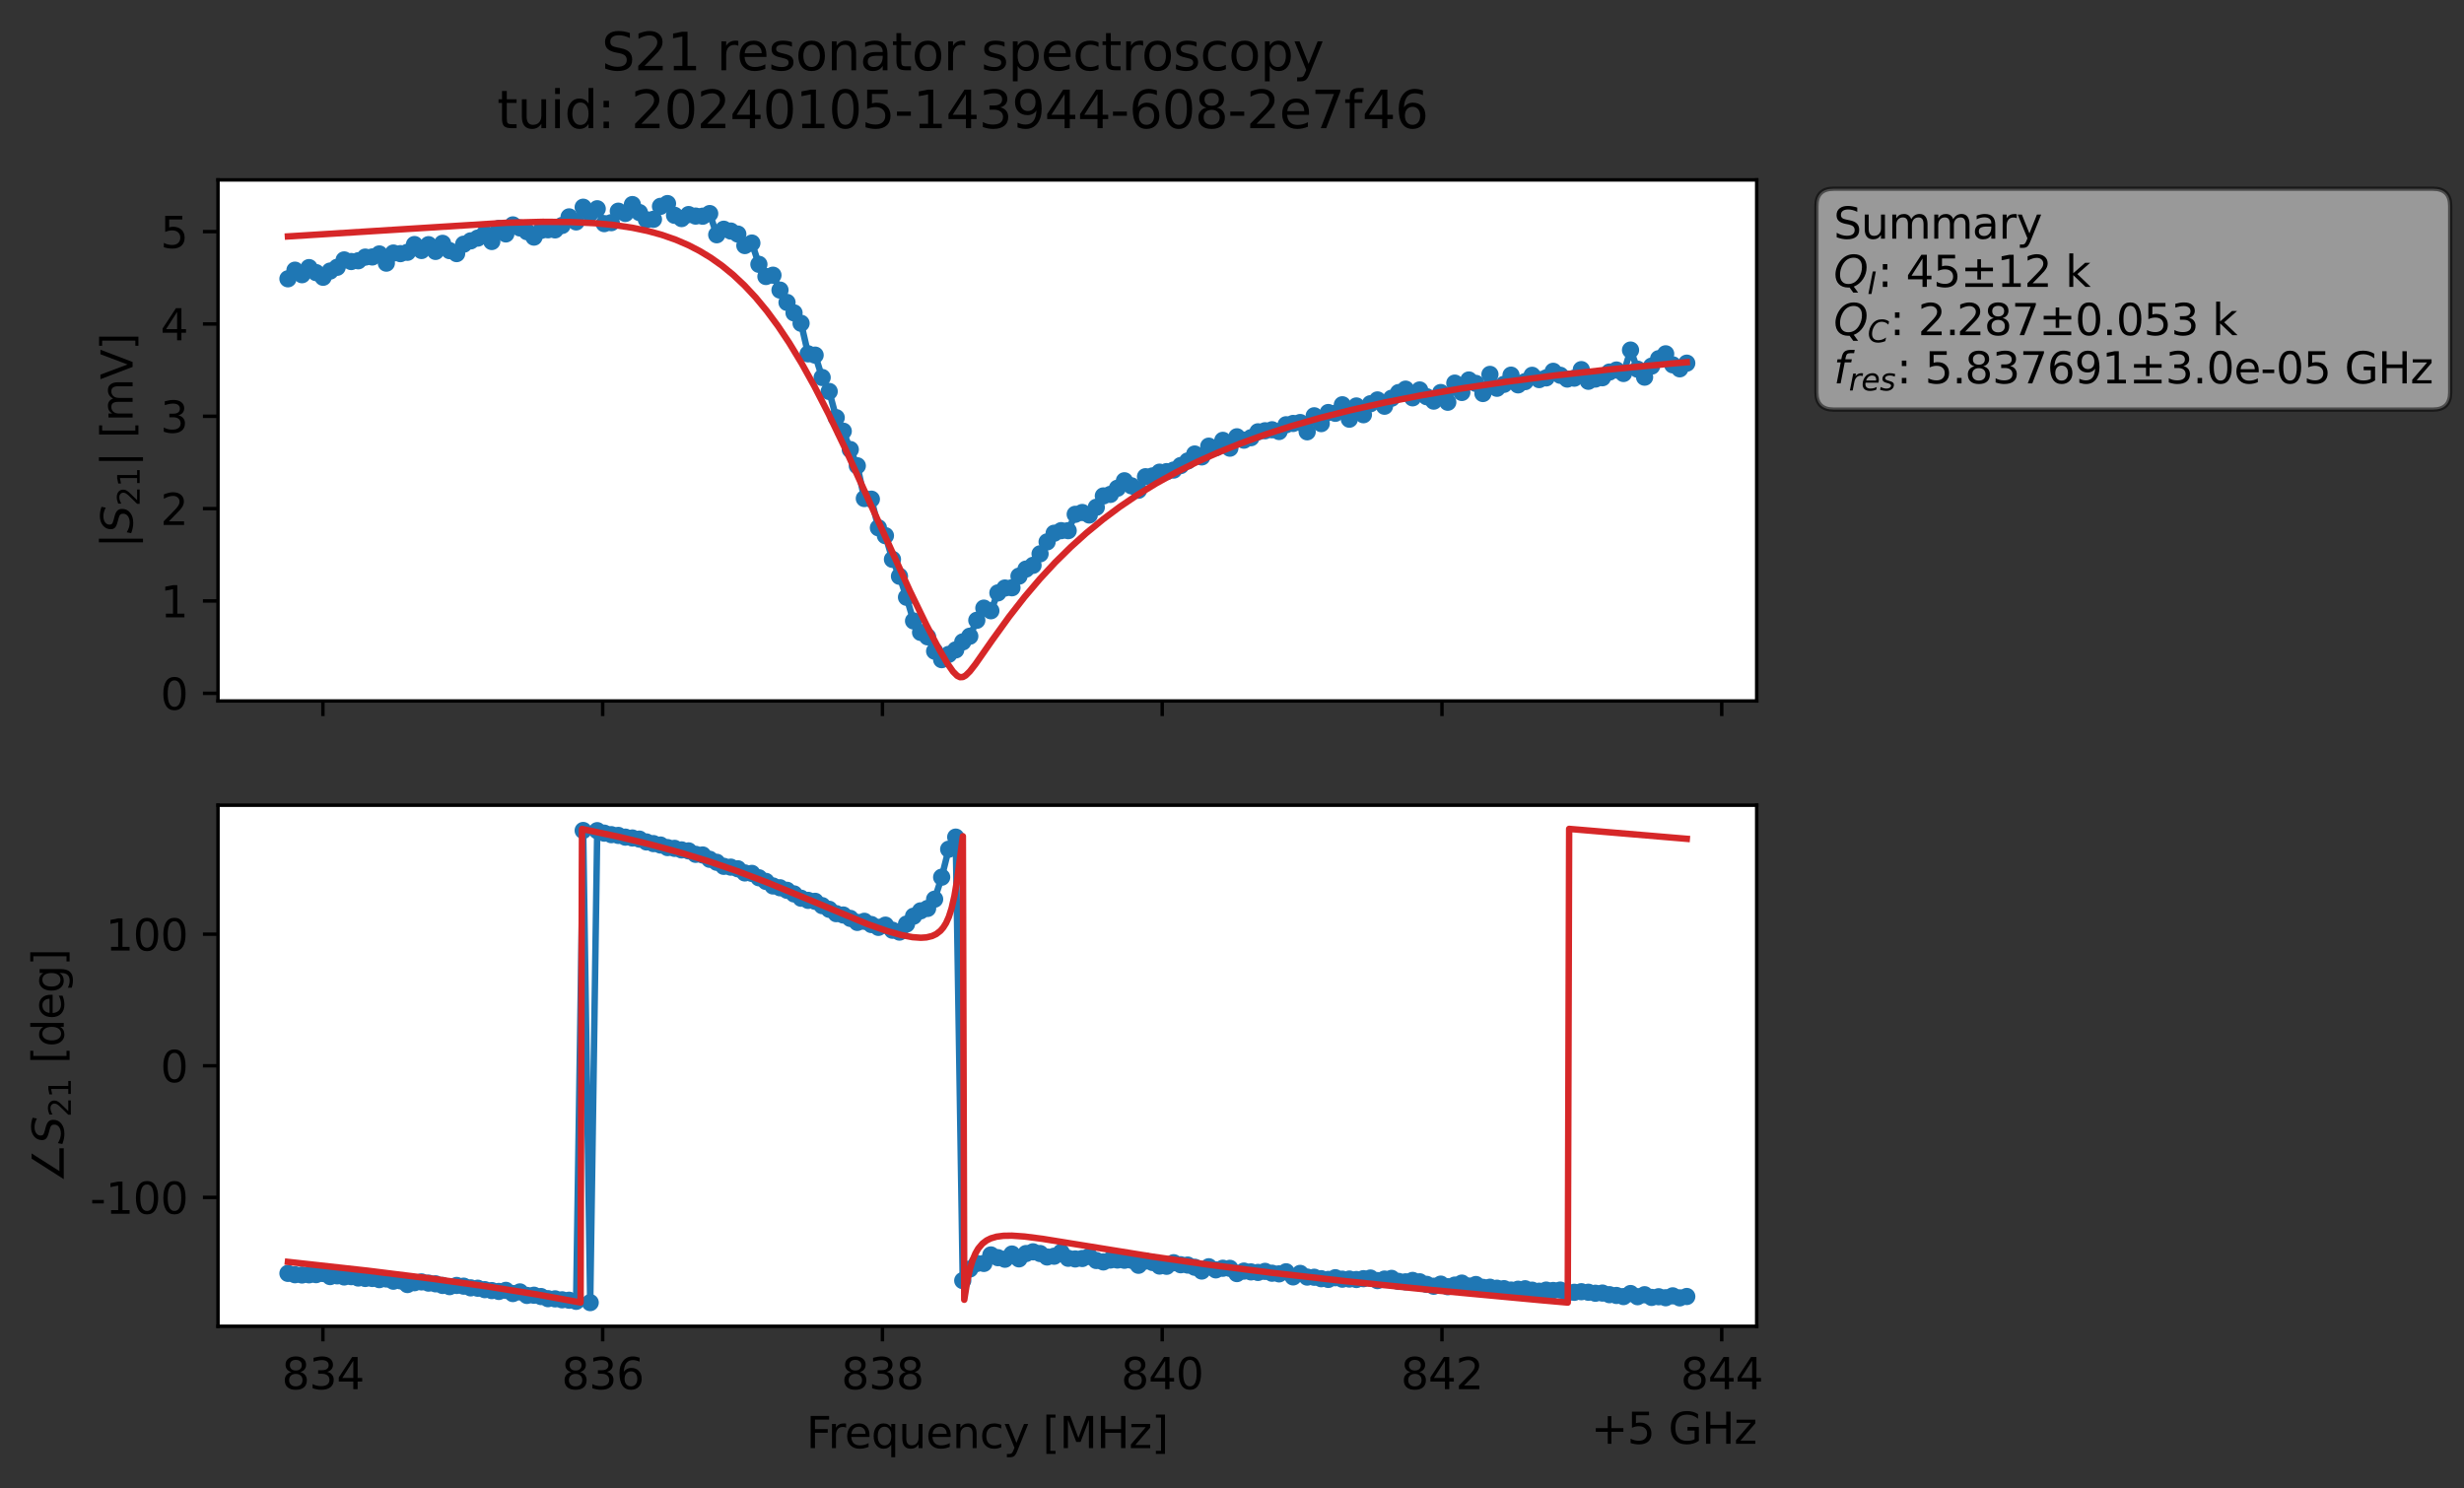 <?xml version="1.0" encoding="utf-8" standalone="no"?>
<!DOCTYPE svg PUBLIC "-//W3C//DTD SVG 1.1//EN"
  "http://www.w3.org/Graphics/SVG/1.1/DTD/svg11.dtd">
<svg xmlns:xlink="http://www.w3.org/1999/xlink" width="571.871pt" height="345.428pt" viewBox="0 0 571.871 345.428" xmlns="http://www.w3.org/2000/svg" version="1.1">
 <rect x="0" y="0" width="571.871" height="345.428" fill="#333333" stroke="none"/>
 <defs>
  <style type="text/css">*{stroke-linejoin: round; stroke-linecap: butt}</style>
 </defs>
 <g id="figure_1">
  <g id="patch_1">
   <path d="M 0 345.428 
L 571.871 345.428 
L 571.871 -0 
L 0 -0 
L 0 345.428 
z
" style="fill: none; opacity: 0"/>
  </g>
  <g id="axes_1">
   <g id="patch_2">
    <path d="M 50.595 162.72 
L 407.715 162.72 
L 407.715 41.76 
L 50.595 41.76 
z
" style="fill: #ffffff"/>
   </g>
   <g id="matplotlib.axis_1">
    <g id="xtick_1">
     <g id="line2d_1">
      <defs>
       <path id="m544481c4cc" d="M 0 0 
L 0 3.5 
" style="stroke: #000000; stroke-width: 0.8"/>
      </defs>
      <g>
       <use xlink:href="#m544481c4cc" x="74.944" y="162.72" style="stroke: #000000; stroke-width: 0.8"/>
      </g>
     </g>
    </g>
    <g id="xtick_2">
     <g id="line2d_2">
      <g>
       <use xlink:href="#m544481c4cc" x="139.875" y="162.72" style="stroke: #000000; stroke-width: 0.8"/>
      </g>
     </g>
    </g>
    <g id="xtick_3">
     <g id="line2d_3">
      <g>
       <use xlink:href="#m544481c4cc" x="204.806" y="162.72" style="stroke: #000000; stroke-width: 0.8"/>
      </g>
     </g>
    </g>
    <g id="xtick_4">
     <g id="line2d_4">
      <g>
       <use xlink:href="#m544481c4cc" x="269.737" y="162.72" style="stroke: #000000; stroke-width: 0.8"/>
      </g>
     </g>
    </g>
    <g id="xtick_5">
     <g id="line2d_5">
      <g>
       <use xlink:href="#m544481c4cc" x="334.668" y="162.72" style="stroke: #000000; stroke-width: 0.8"/>
      </g>
     </g>
    </g>
    <g id="xtick_6">
     <g id="line2d_6">
      <g>
       <use xlink:href="#m544481c4cc" x="399.599" y="162.72" style="stroke: #000000; stroke-width: 0.8"/>
      </g>
     </g>
    </g>
   </g>
   <g id="matplotlib.axis_2">
    <g id="ytick_1">
     <g id="line2d_7">
      <defs>
       <path id="mb4687217f9" d="M 0 0 
L -3.5 0 
" style="stroke: #000000; stroke-width: 0.8"/>
      </defs>
      <g>
       <use xlink:href="#mb4687217f9" x="50.595" y="160.936" style="stroke: #000000; stroke-width: 0.8"/>
      </g>
     </g>
     <g id="text_1">
      <!-- 0 -->
      <g transform="translate(37.233 164.735) scale(0.1 -0.1)">
       <defs>
        <path id="DejaVuSans-30" d="M 2034 4250 
Q 1547 4250 1301 3770 
Q 1056 3291 1056 2328 
Q 1056 1369 1301 889 
Q 1547 409 2034 409 
Q 2525 409 2770 889 
Q 3016 1369 3016 2328 
Q 3016 3291 2770 3770 
Q 2525 4250 2034 4250 
z
M 2034 4750 
Q 2819 4750 3233 4129 
Q 3647 3509 3647 2328 
Q 3647 1150 3233 529 
Q 2819 -91 2034 -91 
Q 1250 -91 836 529 
Q 422 1150 422 2328 
Q 422 3509 836 4129 
Q 1250 4750 2034 4750 
z
" transform="scale(0.016)"/>
       </defs>
       <use xlink:href="#DejaVuSans-30"/>
      </g>
     </g>
    </g>
    <g id="ytick_2">
     <g id="line2d_8">
      <g>
       <use xlink:href="#mb4687217f9" x="50.595" y="139.502" style="stroke: #000000; stroke-width: 0.8"/>
      </g>
     </g>
     <g id="text_2">
      <!-- 1 -->
      <g transform="translate(37.233 143.301) scale(0.1 -0.1)">
       <defs>
        <path id="DejaVuSans-31" d="M 794 531 
L 1825 531 
L 1825 4091 
L 703 3866 
L 703 4441 
L 1819 4666 
L 2450 4666 
L 2450 531 
L 3481 531 
L 3481 0 
L 794 0 
L 794 531 
z
" transform="scale(0.016)"/>
       </defs>
       <use xlink:href="#DejaVuSans-31"/>
      </g>
     </g>
    </g>
    <g id="ytick_3">
     <g id="line2d_9">
      <g>
       <use xlink:href="#mb4687217f9" x="50.595" y="118.068" style="stroke: #000000; stroke-width: 0.8"/>
      </g>
     </g>
     <g id="text_3">
      <!-- 2 -->
      <g transform="translate(37.233 121.868) scale(0.1 -0.1)">
       <defs>
        <path id="DejaVuSans-32" d="M 1228 531 
L 3431 531 
L 3431 0 
L 469 0 
L 469 531 
Q 828 903 1448 1529 
Q 2069 2156 2228 2338 
Q 2531 2678 2651 2914 
Q 2772 3150 2772 3378 
Q 2772 3750 2511 3984 
Q 2250 4219 1831 4219 
Q 1534 4219 1204 4116 
Q 875 4013 500 3803 
L 500 4441 
Q 881 4594 1212 4672 
Q 1544 4750 1819 4750 
Q 2544 4750 2975 4387 
Q 3406 4025 3406 3419 
Q 3406 3131 3298 2873 
Q 3191 2616 2906 2266 
Q 2828 2175 2409 1742 
Q 1991 1309 1228 531 
z
" transform="scale(0.016)"/>
       </defs>
       <use xlink:href="#DejaVuSans-32"/>
      </g>
     </g>
    </g>
    <g id="ytick_4">
     <g id="line2d_10">
      <g>
       <use xlink:href="#mb4687217f9" x="50.595" y="96.635" style="stroke: #000000; stroke-width: 0.8"/>
      </g>
     </g>
     <g id="text_4">
      <!-- 3 -->
      <g transform="translate(37.233 100.434) scale(0.1 -0.1)">
       <defs>
        <path id="DejaVuSans-33" d="M 2597 2516 
Q 3050 2419 3304 2112 
Q 3559 1806 3559 1356 
Q 3559 666 3084 287 
Q 2609 -91 1734 -91 
Q 1441 -91 1130 -33 
Q 819 25 488 141 
L 488 750 
Q 750 597 1062 519 
Q 1375 441 1716 441 
Q 2309 441 2620 675 
Q 2931 909 2931 1356 
Q 2931 1769 2642 2001 
Q 2353 2234 1838 2234 
L 1294 2234 
L 1294 2753 
L 1863 2753 
Q 2328 2753 2575 2939 
Q 2822 3125 2822 3475 
Q 2822 3834 2567 4026 
Q 2313 4219 1838 4219 
Q 1578 4219 1281 4162 
Q 984 4106 628 3988 
L 628 4550 
Q 988 4650 1302 4700 
Q 1616 4750 1894 4750 
Q 2613 4750 3031 4423 
Q 3450 4097 3450 3541 
Q 3450 3153 3228 2886 
Q 3006 2619 2597 2516 
z
" transform="scale(0.016)"/>
       </defs>
       <use xlink:href="#DejaVuSans-33"/>
      </g>
     </g>
    </g>
    <g id="ytick_5">
     <g id="line2d_11">
      <g>
       <use xlink:href="#mb4687217f9" x="50.595" y="75.201" style="stroke: #000000; stroke-width: 0.8"/>
      </g>
     </g>
     <g id="text_5">
      <!-- 4 -->
      <g transform="translate(37.233 79) scale(0.1 -0.1)">
       <defs>
        <path id="DejaVuSans-34" d="M 2419 4116 
L 825 1625 
L 2419 1625 
L 2419 4116 
z
M 2253 4666 
L 3047 4666 
L 3047 1625 
L 3713 1625 
L 3713 1100 
L 3047 1100 
L 3047 0 
L 2419 0 
L 2419 1100 
L 313 1100 
L 313 1709 
L 2253 4666 
z
" transform="scale(0.016)"/>
       </defs>
       <use xlink:href="#DejaVuSans-34"/>
      </g>
     </g>
    </g>
    <g id="ytick_6">
     <g id="line2d_12">
      <g>
       <use xlink:href="#mb4687217f9" x="50.595" y="53.767" style="stroke: #000000; stroke-width: 0.8"/>
      </g>
     </g>
     <g id="text_6">
      <!-- 5 -->
      <g transform="translate(37.233 57.567) scale(0.1 -0.1)">
       <defs>
        <path id="DejaVuSans-35" d="M 691 4666 
L 3169 4666 
L 3169 4134 
L 1269 4134 
L 1269 2991 
Q 1406 3038 1543 3061 
Q 1681 3084 1819 3084 
Q 2600 3084 3056 2656 
Q 3513 2228 3513 1497 
Q 3513 744 3044 326 
Q 2575 -91 1722 -91 
Q 1428 -91 1123 -41 
Q 819 9 494 109 
L 494 744 
Q 775 591 1075 516 
Q 1375 441 1709 441 
Q 2250 441 2565 725 
Q 2881 1009 2881 1497 
Q 2881 1984 2565 2268 
Q 2250 2553 1709 2553 
Q 1456 2553 1204 2497 
Q 953 2441 691 2322 
L 691 4666 
z
" transform="scale(0.016)"/>
       </defs>
       <use xlink:href="#DejaVuSans-35"/>
      </g>
     </g>
    </g>
    <g id="text_7">
     <!-- $|S_{21}|$ [mV] -->
     <g transform="translate(30.833 127.19) rotate(-90) scale(0.1 -0.1)">
      <defs>
       <path id="DejaVuSans-7c" d="M 1344 4891 
L 1344 -1509 
L 813 -1509 
L 813 4891 
L 1344 4891 
z
" transform="scale(0.016)"/>
       <path id="DejaVuSans-Oblique-53" d="M 3859 4513 
L 3738 3897 
Q 3422 4066 3111 4152 
Q 2800 4238 2509 4238 
Q 1944 4238 1609 3991 
Q 1275 3744 1275 3334 
Q 1275 3109 1398 2989 
Q 1522 2869 2034 2731 
L 2413 2638 
Q 3053 2472 3303 2217 
Q 3553 1963 3553 1503 
Q 3553 797 2998 353 
Q 2444 -91 1538 -91 
Q 1166 -91 791 -17 
Q 416 56 38 206 
L 166 856 
Q 513 641 861 531 
Q 1209 422 1556 422 
Q 2147 422 2503 684 
Q 2859 947 2859 1369 
Q 2859 1650 2717 1795 
Q 2575 1941 2106 2059 
L 1728 2156 
Q 1081 2325 845 2545 
Q 609 2766 609 3163 
Q 609 3859 1145 4304 
Q 1681 4750 2541 4750 
Q 2875 4750 3203 4690 
Q 3531 4631 3859 4513 
z
" transform="scale(0.016)"/>
       <path id="DejaVuSans-20" transform="scale(0.016)"/>
       <path id="DejaVuSans-5b" d="M 550 4863 
L 1875 4863 
L 1875 4416 
L 1125 4416 
L 1125 -397 
L 1875 -397 
L 1875 -844 
L 550 -844 
L 550 4863 
z
" transform="scale(0.016)"/>
       <path id="DejaVuSans-6d" d="M 3328 2828 
Q 3544 3216 3844 3400 
Q 4144 3584 4550 3584 
Q 5097 3584 5394 3201 
Q 5691 2819 5691 2113 
L 5691 0 
L 5113 0 
L 5113 2094 
Q 5113 2597 4934 2840 
Q 4756 3084 4391 3084 
Q 3944 3084 3684 2787 
Q 3425 2491 3425 1978 
L 3425 0 
L 2847 0 
L 2847 2094 
Q 2847 2600 2669 2842 
Q 2491 3084 2119 3084 
Q 1678 3084 1418 2786 
Q 1159 2488 1159 1978 
L 1159 0 
L 581 0 
L 581 3500 
L 1159 3500 
L 1159 2956 
Q 1356 3278 1631 3431 
Q 1906 3584 2284 3584 
Q 2666 3584 2933 3390 
Q 3200 3197 3328 2828 
z
" transform="scale(0.016)"/>
       <path id="DejaVuSans-56" d="M 1831 0 
L 50 4666 
L 709 4666 
L 2188 738 
L 3669 4666 
L 4325 4666 
L 2547 0 
L 1831 0 
z
" transform="scale(0.016)"/>
       <path id="DejaVuSans-5d" d="M 1947 4863 
L 1947 -844 
L 622 -844 
L 622 -397 
L 1369 -397 
L 1369 4416 
L 622 4416 
L 622 4863 
L 1947 4863 
z
" transform="scale(0.016)"/>
      </defs>
      <use xlink:href="#DejaVuSans-7c" transform="translate(0 0.578)"/>
      <use xlink:href="#DejaVuSans-Oblique-53" transform="translate(33.691 0.578)"/>
      <use xlink:href="#DejaVuSans-32" transform="translate(97.168 -15.828) scale(0.7)"/>
      <use xlink:href="#DejaVuSans-31" transform="translate(141.704 -15.828) scale(0.7)"/>
      <use xlink:href="#DejaVuSans-7c" transform="translate(188.975 0.578)"/>
      <use xlink:href="#DejaVuSans-20" transform="translate(222.666 0.578)"/>
      <use xlink:href="#DejaVuSans-5b" transform="translate(254.453 0.578)"/>
      <use xlink:href="#DejaVuSans-6d" transform="translate(293.467 0.578)"/>
      <use xlink:href="#DejaVuSans-56" transform="translate(390.879 0.578)"/>
      <use xlink:href="#DejaVuSans-5d" transform="translate(459.287 0.578)"/>
     </g>
    </g>
   </g>
   <g id="line2d_13">
    <path d="M 66.828 64.718 
L 68.459 62.716 
L 70.091 63.767 
L 71.722 62.118 
L 74.985 64.363 
L 76.617 62.92 
L 78.248 62.048 
L 79.879 60.335 
L 81.511 60.71 
L 83.142 60.533 
L 84.774 59.682 
L 86.405 59.648 
L 88.037 58.951 
L 89.668 61.082 
L 91.299 58.739 
L 92.931 58.877 
L 94.562 58.569 
L 96.194 56.768 
L 97.825 58.149 
L 99.457 56.798 
L 101.088 58.362 
L 102.719 56.49 
L 104.351 58.18 
L 105.982 58.867 
L 107.614 56.691 
L 109.245 55.911 
L 110.877 55.272 
L 112.508 54.235 
L 114.14 56.061 
L 115.771 53.025 
L 117.402 54.301 
L 119.034 52.209 
L 120.665 52.913 
L 122.297 53.779 
L 123.928 55.04 
L 125.56 53.496 
L 127.191 53.337 
L 128.822 53.363 
L 130.454 52.339 
L 132.085 50.345 
L 133.717 51.513 
L 135.348 48.102 
L 136.98 49.533 
L 138.611 48.462 
L 140.242 51.912 
L 141.874 51.689 
L 143.505 49.024 
L 145.137 49.547 
L 146.768 47.489 
L 148.4 49.338 
L 150.031 51.009 
L 151.662 50.907 
L 153.294 47.899 
L 154.925 47.258 
L 156.557 49.979 
L 158.188 50.738 
L 159.82 49.81 
L 161.451 50.162 
L 163.082 50.188 
L 164.714 49.577 
L 166.345 54.495 
L 167.977 53.212 
L 169.608 53.637 
L 171.24 54.335 
L 172.871 57.002 
L 174.502 56.422 
L 176.134 61.358 
L 177.765 64.185 
L 179.397 63.883 
L 181.028 67.339 
L 182.66 70.204 
L 185.922 75.045 
L 187.554 82.136 
L 189.185 82.439 
L 190.817 87.629 
L 192.448 90.87 
L 194.08 96.954 
L 195.711 100.093 
L 197.342 104.348 
L 198.974 108.124 
L 200.605 115.724 
L 202.237 115.874 
L 203.868 122.52 
L 205.5 124.345 
L 207.131 129.846 
L 208.762 133.772 
L 210.394 138.646 
L 212.025 144.141 
L 213.657 146.799 
L 215.288 147.83 
L 216.92 151.156 
L 218.551 153.127 
L 220.182 151.904 
L 221.814 150.859 
L 223.445 149.006 
L 225.077 147.687 
L 226.708 143.99 
L 228.34 141.166 
L 229.971 141.775 
L 231.602 137.628 
L 233.234 136.496 
L 234.865 136.437 
L 236.497 133.74 
L 238.128 132.102 
L 239.76 131.229 
L 243.022 125.79 
L 244.654 123.782 
L 246.285 123.18 
L 247.917 123.182 
L 249.548 119.388 
L 251.18 118.968 
L 252.811 119.548 
L 254.442 117.756 
L 256.074 115.123 
L 257.705 114.763 
L 259.337 113.339 
L 260.968 111.604 
L 262.6 112.778 
L 264.231 113.801 
L 265.862 110.661 
L 267.494 110.48 
L 269.125 109.605 
L 270.757 109.481 
L 272.388 109.119 
L 275.651 107.007 
L 277.282 105.389 
L 278.914 106.062 
L 280.545 103.567 
L 282.177 103.956 
L 283.808 102.219 
L 285.44 104.033 
L 287.071 101.393 
L 288.703 102.174 
L 290.334 101.605 
L 291.965 100.239 
L 295.228 99.763 
L 296.86 100.169 
L 298.491 98.6 
L 301.754 98.083 
L 303.385 100.235 
L 305.017 96.517 
L 306.648 98.332 
L 308.28 95.761 
L 309.911 95.941 
L 311.543 93.962 
L 313.174 97.308 
L 314.805 94.237 
L 316.437 96.27 
L 318.068 93.718 
L 319.7 92.835 
L 321.331 94.298 
L 322.963 92.446 
L 324.594 91.131 
L 326.225 90.332 
L 327.857 92.346 
L 329.488 90.521 
L 331.12 92.089 
L 332.751 93.11 
L 334.383 91.119 
L 336.014 93.373 
L 337.645 88.933 
L 339.277 91.102 
L 340.908 88.206 
L 342.54 88.999 
L 344.171 91.345 
L 345.803 86.906 
L 347.434 90.131 
L 349.065 89.214 
L 350.697 87.082 
L 352.328 89.34 
L 353.96 88.587 
L 355.591 87.12 
L 357.223 88.119 
L 358.854 87.72 
L 360.485 86.193 
L 363.748 87.989 
L 365.38 87.785 
L 367.011 85.802 
L 368.643 88.506 
L 370.274 87.99 
L 371.905 87.683 
L 373.537 86.363 
L 375.168 85.892 
L 376.8 86.698 
L 378.431 81.26 
L 380.063 85.704 
L 381.694 87.552 
L 383.325 84.989 
L 384.957 83.267 
L 386.588 82.133 
L 388.22 84.687 
L 389.851 85.615 
L 391.483 84.303 
L 391.483 84.303 
" clip-path="url(#p070ed08a83)" style="fill: none; stroke: #1f77b4; stroke-width: 1.5; stroke-linecap: square"/>
    <defs>
     <path id="m8b1bd507a7" d="M 0 1.5 
C 0.398 1.5 0.779 1.342 1.061 1.061 
C 1.342 0.779 1.5 0.398 1.5 0 
C 1.5 -0.398 1.342 -0.779 1.061 -1.061 
C 0.779 -1.342 0.398 -1.5 0 -1.5 
C -0.398 -1.5 -0.779 -1.342 -1.061 -1.061 
C -1.342 -0.779 -1.5 -0.398 -1.5 0 
C -1.5 0.398 -1.342 0.779 -1.061 1.061 
C -0.779 1.342 -0.398 1.5 0 1.5 
z
" style="stroke: #1f77b4"/>
    </defs>
    <g clip-path="url(#p070ed08a83)">
     <use xlink:href="#m8b1bd507a7" x="66.828" y="64.718" style="fill: #1f77b4; stroke: #1f77b4"/>
     <use xlink:href="#m8b1bd507a7" x="68.459" y="62.716" style="fill: #1f77b4; stroke: #1f77b4"/>
     <use xlink:href="#m8b1bd507a7" x="70.091" y="63.767" style="fill: #1f77b4; stroke: #1f77b4"/>
     <use xlink:href="#m8b1bd507a7" x="71.722" y="62.118" style="fill: #1f77b4; stroke: #1f77b4"/>
     <use xlink:href="#m8b1bd507a7" x="73.354" y="63.281" style="fill: #1f77b4; stroke: #1f77b4"/>
     <use xlink:href="#m8b1bd507a7" x="74.985" y="64.363" style="fill: #1f77b4; stroke: #1f77b4"/>
     <use xlink:href="#m8b1bd507a7" x="76.617" y="62.92" style="fill: #1f77b4; stroke: #1f77b4"/>
     <use xlink:href="#m8b1bd507a7" x="78.248" y="62.048" style="fill: #1f77b4; stroke: #1f77b4"/>
     <use xlink:href="#m8b1bd507a7" x="79.879" y="60.335" style="fill: #1f77b4; stroke: #1f77b4"/>
     <use xlink:href="#m8b1bd507a7" x="81.511" y="60.71" style="fill: #1f77b4; stroke: #1f77b4"/>
     <use xlink:href="#m8b1bd507a7" x="83.142" y="60.533" style="fill: #1f77b4; stroke: #1f77b4"/>
     <use xlink:href="#m8b1bd507a7" x="84.774" y="59.682" style="fill: #1f77b4; stroke: #1f77b4"/>
     <use xlink:href="#m8b1bd507a7" x="86.405" y="59.648" style="fill: #1f77b4; stroke: #1f77b4"/>
     <use xlink:href="#m8b1bd507a7" x="88.037" y="58.951" style="fill: #1f77b4; stroke: #1f77b4"/>
     <use xlink:href="#m8b1bd507a7" x="89.668" y="61.082" style="fill: #1f77b4; stroke: #1f77b4"/>
     <use xlink:href="#m8b1bd507a7" x="91.299" y="58.739" style="fill: #1f77b4; stroke: #1f77b4"/>
     <use xlink:href="#m8b1bd507a7" x="92.931" y="58.877" style="fill: #1f77b4; stroke: #1f77b4"/>
     <use xlink:href="#m8b1bd507a7" x="94.562" y="58.569" style="fill: #1f77b4; stroke: #1f77b4"/>
     <use xlink:href="#m8b1bd507a7" x="96.194" y="56.768" style="fill: #1f77b4; stroke: #1f77b4"/>
     <use xlink:href="#m8b1bd507a7" x="97.825" y="58.149" style="fill: #1f77b4; stroke: #1f77b4"/>
     <use xlink:href="#m8b1bd507a7" x="99.457" y="56.798" style="fill: #1f77b4; stroke: #1f77b4"/>
     <use xlink:href="#m8b1bd507a7" x="101.088" y="58.362" style="fill: #1f77b4; stroke: #1f77b4"/>
     <use xlink:href="#m8b1bd507a7" x="102.719" y="56.49" style="fill: #1f77b4; stroke: #1f77b4"/>
     <use xlink:href="#m8b1bd507a7" x="104.351" y="58.18" style="fill: #1f77b4; stroke: #1f77b4"/>
     <use xlink:href="#m8b1bd507a7" x="105.982" y="58.867" style="fill: #1f77b4; stroke: #1f77b4"/>
     <use xlink:href="#m8b1bd507a7" x="107.614" y="56.691" style="fill: #1f77b4; stroke: #1f77b4"/>
     <use xlink:href="#m8b1bd507a7" x="109.245" y="55.911" style="fill: #1f77b4; stroke: #1f77b4"/>
     <use xlink:href="#m8b1bd507a7" x="110.877" y="55.272" style="fill: #1f77b4; stroke: #1f77b4"/>
     <use xlink:href="#m8b1bd507a7" x="112.508" y="54.235" style="fill: #1f77b4; stroke: #1f77b4"/>
     <use xlink:href="#m8b1bd507a7" x="114.14" y="56.061" style="fill: #1f77b4; stroke: #1f77b4"/>
     <use xlink:href="#m8b1bd507a7" x="115.771" y="53.025" style="fill: #1f77b4; stroke: #1f77b4"/>
     <use xlink:href="#m8b1bd507a7" x="117.402" y="54.301" style="fill: #1f77b4; stroke: #1f77b4"/>
     <use xlink:href="#m8b1bd507a7" x="119.034" y="52.209" style="fill: #1f77b4; stroke: #1f77b4"/>
     <use xlink:href="#m8b1bd507a7" x="120.665" y="52.913" style="fill: #1f77b4; stroke: #1f77b4"/>
     <use xlink:href="#m8b1bd507a7" x="122.297" y="53.779" style="fill: #1f77b4; stroke: #1f77b4"/>
     <use xlink:href="#m8b1bd507a7" x="123.928" y="55.04" style="fill: #1f77b4; stroke: #1f77b4"/>
     <use xlink:href="#m8b1bd507a7" x="125.56" y="53.496" style="fill: #1f77b4; stroke: #1f77b4"/>
     <use xlink:href="#m8b1bd507a7" x="127.191" y="53.337" style="fill: #1f77b4; stroke: #1f77b4"/>
     <use xlink:href="#m8b1bd507a7" x="128.822" y="53.363" style="fill: #1f77b4; stroke: #1f77b4"/>
     <use xlink:href="#m8b1bd507a7" x="130.454" y="52.339" style="fill: #1f77b4; stroke: #1f77b4"/>
     <use xlink:href="#m8b1bd507a7" x="132.085" y="50.345" style="fill: #1f77b4; stroke: #1f77b4"/>
     <use xlink:href="#m8b1bd507a7" x="133.717" y="51.513" style="fill: #1f77b4; stroke: #1f77b4"/>
     <use xlink:href="#m8b1bd507a7" x="135.348" y="48.102" style="fill: #1f77b4; stroke: #1f77b4"/>
     <use xlink:href="#m8b1bd507a7" x="136.98" y="49.533" style="fill: #1f77b4; stroke: #1f77b4"/>
     <use xlink:href="#m8b1bd507a7" x="138.611" y="48.462" style="fill: #1f77b4; stroke: #1f77b4"/>
     <use xlink:href="#m8b1bd507a7" x="140.242" y="51.912" style="fill: #1f77b4; stroke: #1f77b4"/>
     <use xlink:href="#m8b1bd507a7" x="141.874" y="51.689" style="fill: #1f77b4; stroke: #1f77b4"/>
     <use xlink:href="#m8b1bd507a7" x="143.505" y="49.024" style="fill: #1f77b4; stroke: #1f77b4"/>
     <use xlink:href="#m8b1bd507a7" x="145.137" y="49.547" style="fill: #1f77b4; stroke: #1f77b4"/>
     <use xlink:href="#m8b1bd507a7" x="146.768" y="47.489" style="fill: #1f77b4; stroke: #1f77b4"/>
     <use xlink:href="#m8b1bd507a7" x="148.4" y="49.338" style="fill: #1f77b4; stroke: #1f77b4"/>
     <use xlink:href="#m8b1bd507a7" x="150.031" y="51.009" style="fill: #1f77b4; stroke: #1f77b4"/>
     <use xlink:href="#m8b1bd507a7" x="151.662" y="50.907" style="fill: #1f77b4; stroke: #1f77b4"/>
     <use xlink:href="#m8b1bd507a7" x="153.294" y="47.899" style="fill: #1f77b4; stroke: #1f77b4"/>
     <use xlink:href="#m8b1bd507a7" x="154.925" y="47.258" style="fill: #1f77b4; stroke: #1f77b4"/>
     <use xlink:href="#m8b1bd507a7" x="156.557" y="49.979" style="fill: #1f77b4; stroke: #1f77b4"/>
     <use xlink:href="#m8b1bd507a7" x="158.188" y="50.738" style="fill: #1f77b4; stroke: #1f77b4"/>
     <use xlink:href="#m8b1bd507a7" x="159.82" y="49.81" style="fill: #1f77b4; stroke: #1f77b4"/>
     <use xlink:href="#m8b1bd507a7" x="161.451" y="50.162" style="fill: #1f77b4; stroke: #1f77b4"/>
     <use xlink:href="#m8b1bd507a7" x="163.082" y="50.188" style="fill: #1f77b4; stroke: #1f77b4"/>
     <use xlink:href="#m8b1bd507a7" x="164.714" y="49.577" style="fill: #1f77b4; stroke: #1f77b4"/>
     <use xlink:href="#m8b1bd507a7" x="166.345" y="54.495" style="fill: #1f77b4; stroke: #1f77b4"/>
     <use xlink:href="#m8b1bd507a7" x="167.977" y="53.212" style="fill: #1f77b4; stroke: #1f77b4"/>
     <use xlink:href="#m8b1bd507a7" x="169.608" y="53.637" style="fill: #1f77b4; stroke: #1f77b4"/>
     <use xlink:href="#m8b1bd507a7" x="171.24" y="54.335" style="fill: #1f77b4; stroke: #1f77b4"/>
     <use xlink:href="#m8b1bd507a7" x="172.871" y="57.002" style="fill: #1f77b4; stroke: #1f77b4"/>
     <use xlink:href="#m8b1bd507a7" x="174.502" y="56.422" style="fill: #1f77b4; stroke: #1f77b4"/>
     <use xlink:href="#m8b1bd507a7" x="176.134" y="61.358" style="fill: #1f77b4; stroke: #1f77b4"/>
     <use xlink:href="#m8b1bd507a7" x="177.765" y="64.185" style="fill: #1f77b4; stroke: #1f77b4"/>
     <use xlink:href="#m8b1bd507a7" x="179.397" y="63.883" style="fill: #1f77b4; stroke: #1f77b4"/>
     <use xlink:href="#m8b1bd507a7" x="181.028" y="67.339" style="fill: #1f77b4; stroke: #1f77b4"/>
     <use xlink:href="#m8b1bd507a7" x="182.66" y="70.204" style="fill: #1f77b4; stroke: #1f77b4"/>
     <use xlink:href="#m8b1bd507a7" x="184.291" y="72.631" style="fill: #1f77b4; stroke: #1f77b4"/>
     <use xlink:href="#m8b1bd507a7" x="185.922" y="75.045" style="fill: #1f77b4; stroke: #1f77b4"/>
     <use xlink:href="#m8b1bd507a7" x="187.554" y="82.136" style="fill: #1f77b4; stroke: #1f77b4"/>
     <use xlink:href="#m8b1bd507a7" x="189.185" y="82.439" style="fill: #1f77b4; stroke: #1f77b4"/>
     <use xlink:href="#m8b1bd507a7" x="190.817" y="87.629" style="fill: #1f77b4; stroke: #1f77b4"/>
     <use xlink:href="#m8b1bd507a7" x="192.448" y="90.87" style="fill: #1f77b4; stroke: #1f77b4"/>
     <use xlink:href="#m8b1bd507a7" x="194.08" y="96.954" style="fill: #1f77b4; stroke: #1f77b4"/>
     <use xlink:href="#m8b1bd507a7" x="195.711" y="100.093" style="fill: #1f77b4; stroke: #1f77b4"/>
     <use xlink:href="#m8b1bd507a7" x="197.342" y="104.348" style="fill: #1f77b4; stroke: #1f77b4"/>
     <use xlink:href="#m8b1bd507a7" x="198.974" y="108.124" style="fill: #1f77b4; stroke: #1f77b4"/>
     <use xlink:href="#m8b1bd507a7" x="200.605" y="115.724" style="fill: #1f77b4; stroke: #1f77b4"/>
     <use xlink:href="#m8b1bd507a7" x="202.237" y="115.874" style="fill: #1f77b4; stroke: #1f77b4"/>
     <use xlink:href="#m8b1bd507a7" x="203.868" y="122.52" style="fill: #1f77b4; stroke: #1f77b4"/>
     <use xlink:href="#m8b1bd507a7" x="205.5" y="124.345" style="fill: #1f77b4; stroke: #1f77b4"/>
     <use xlink:href="#m8b1bd507a7" x="207.131" y="129.846" style="fill: #1f77b4; stroke: #1f77b4"/>
     <use xlink:href="#m8b1bd507a7" x="208.762" y="133.772" style="fill: #1f77b4; stroke: #1f77b4"/>
     <use xlink:href="#m8b1bd507a7" x="210.394" y="138.646" style="fill: #1f77b4; stroke: #1f77b4"/>
     <use xlink:href="#m8b1bd507a7" x="212.025" y="144.141" style="fill: #1f77b4; stroke: #1f77b4"/>
     <use xlink:href="#m8b1bd507a7" x="213.657" y="146.799" style="fill: #1f77b4; stroke: #1f77b4"/>
     <use xlink:href="#m8b1bd507a7" x="215.288" y="147.83" style="fill: #1f77b4; stroke: #1f77b4"/>
     <use xlink:href="#m8b1bd507a7" x="216.92" y="151.156" style="fill: #1f77b4; stroke: #1f77b4"/>
     <use xlink:href="#m8b1bd507a7" x="218.551" y="153.127" style="fill: #1f77b4; stroke: #1f77b4"/>
     <use xlink:href="#m8b1bd507a7" x="220.182" y="151.904" style="fill: #1f77b4; stroke: #1f77b4"/>
     <use xlink:href="#m8b1bd507a7" x="221.814" y="150.859" style="fill: #1f77b4; stroke: #1f77b4"/>
     <use xlink:href="#m8b1bd507a7" x="223.445" y="149.006" style="fill: #1f77b4; stroke: #1f77b4"/>
     <use xlink:href="#m8b1bd507a7" x="225.077" y="147.687" style="fill: #1f77b4; stroke: #1f77b4"/>
     <use xlink:href="#m8b1bd507a7" x="226.708" y="143.99" style="fill: #1f77b4; stroke: #1f77b4"/>
     <use xlink:href="#m8b1bd507a7" x="228.34" y="141.166" style="fill: #1f77b4; stroke: #1f77b4"/>
     <use xlink:href="#m8b1bd507a7" x="229.971" y="141.775" style="fill: #1f77b4; stroke: #1f77b4"/>
     <use xlink:href="#m8b1bd507a7" x="231.602" y="137.628" style="fill: #1f77b4; stroke: #1f77b4"/>
     <use xlink:href="#m8b1bd507a7" x="233.234" y="136.496" style="fill: #1f77b4; stroke: #1f77b4"/>
     <use xlink:href="#m8b1bd507a7" x="234.865" y="136.437" style="fill: #1f77b4; stroke: #1f77b4"/>
     <use xlink:href="#m8b1bd507a7" x="236.497" y="133.74" style="fill: #1f77b4; stroke: #1f77b4"/>
     <use xlink:href="#m8b1bd507a7" x="238.128" y="132.102" style="fill: #1f77b4; stroke: #1f77b4"/>
     <use xlink:href="#m8b1bd507a7" x="239.76" y="131.229" style="fill: #1f77b4; stroke: #1f77b4"/>
     <use xlink:href="#m8b1bd507a7" x="241.391" y="128.561" style="fill: #1f77b4; stroke: #1f77b4"/>
     <use xlink:href="#m8b1bd507a7" x="243.022" y="125.79" style="fill: #1f77b4; stroke: #1f77b4"/>
     <use xlink:href="#m8b1bd507a7" x="244.654" y="123.782" style="fill: #1f77b4; stroke: #1f77b4"/>
     <use xlink:href="#m8b1bd507a7" x="246.285" y="123.18" style="fill: #1f77b4; stroke: #1f77b4"/>
     <use xlink:href="#m8b1bd507a7" x="247.917" y="123.182" style="fill: #1f77b4; stroke: #1f77b4"/>
     <use xlink:href="#m8b1bd507a7" x="249.548" y="119.388" style="fill: #1f77b4; stroke: #1f77b4"/>
     <use xlink:href="#m8b1bd507a7" x="251.18" y="118.968" style="fill: #1f77b4; stroke: #1f77b4"/>
     <use xlink:href="#m8b1bd507a7" x="252.811" y="119.548" style="fill: #1f77b4; stroke: #1f77b4"/>
     <use xlink:href="#m8b1bd507a7" x="254.442" y="117.756" style="fill: #1f77b4; stroke: #1f77b4"/>
     <use xlink:href="#m8b1bd507a7" x="256.074" y="115.123" style="fill: #1f77b4; stroke: #1f77b4"/>
     <use xlink:href="#m8b1bd507a7" x="257.705" y="114.763" style="fill: #1f77b4; stroke: #1f77b4"/>
     <use xlink:href="#m8b1bd507a7" x="259.337" y="113.339" style="fill: #1f77b4; stroke: #1f77b4"/>
     <use xlink:href="#m8b1bd507a7" x="260.968" y="111.604" style="fill: #1f77b4; stroke: #1f77b4"/>
     <use xlink:href="#m8b1bd507a7" x="262.6" y="112.778" style="fill: #1f77b4; stroke: #1f77b4"/>
     <use xlink:href="#m8b1bd507a7" x="264.231" y="113.801" style="fill: #1f77b4; stroke: #1f77b4"/>
     <use xlink:href="#m8b1bd507a7" x="265.862" y="110.661" style="fill: #1f77b4; stroke: #1f77b4"/>
     <use xlink:href="#m8b1bd507a7" x="267.494" y="110.48" style="fill: #1f77b4; stroke: #1f77b4"/>
     <use xlink:href="#m8b1bd507a7" x="269.125" y="109.605" style="fill: #1f77b4; stroke: #1f77b4"/>
     <use xlink:href="#m8b1bd507a7" x="270.757" y="109.481" style="fill: #1f77b4; stroke: #1f77b4"/>
     <use xlink:href="#m8b1bd507a7" x="272.388" y="109.119" style="fill: #1f77b4; stroke: #1f77b4"/>
     <use xlink:href="#m8b1bd507a7" x="274.02" y="108.07" style="fill: #1f77b4; stroke: #1f77b4"/>
     <use xlink:href="#m8b1bd507a7" x="275.651" y="107.007" style="fill: #1f77b4; stroke: #1f77b4"/>
     <use xlink:href="#m8b1bd507a7" x="277.282" y="105.389" style="fill: #1f77b4; stroke: #1f77b4"/>
     <use xlink:href="#m8b1bd507a7" x="278.914" y="106.062" style="fill: #1f77b4; stroke: #1f77b4"/>
     <use xlink:href="#m8b1bd507a7" x="280.545" y="103.567" style="fill: #1f77b4; stroke: #1f77b4"/>
     <use xlink:href="#m8b1bd507a7" x="282.177" y="103.956" style="fill: #1f77b4; stroke: #1f77b4"/>
     <use xlink:href="#m8b1bd507a7" x="283.808" y="102.219" style="fill: #1f77b4; stroke: #1f77b4"/>
     <use xlink:href="#m8b1bd507a7" x="285.44" y="104.033" style="fill: #1f77b4; stroke: #1f77b4"/>
     <use xlink:href="#m8b1bd507a7" x="287.071" y="101.393" style="fill: #1f77b4; stroke: #1f77b4"/>
     <use xlink:href="#m8b1bd507a7" x="288.703" y="102.174" style="fill: #1f77b4; stroke: #1f77b4"/>
     <use xlink:href="#m8b1bd507a7" x="290.334" y="101.605" style="fill: #1f77b4; stroke: #1f77b4"/>
     <use xlink:href="#m8b1bd507a7" x="291.965" y="100.239" style="fill: #1f77b4; stroke: #1f77b4"/>
     <use xlink:href="#m8b1bd507a7" x="293.597" y="99.995" style="fill: #1f77b4; stroke: #1f77b4"/>
     <use xlink:href="#m8b1bd507a7" x="295.228" y="99.763" style="fill: #1f77b4; stroke: #1f77b4"/>
     <use xlink:href="#m8b1bd507a7" x="296.86" y="100.169" style="fill: #1f77b4; stroke: #1f77b4"/>
     <use xlink:href="#m8b1bd507a7" x="298.491" y="98.6" style="fill: #1f77b4; stroke: #1f77b4"/>
     <use xlink:href="#m8b1bd507a7" x="300.123" y="98.296" style="fill: #1f77b4; stroke: #1f77b4"/>
     <use xlink:href="#m8b1bd507a7" x="301.754" y="98.083" style="fill: #1f77b4; stroke: #1f77b4"/>
     <use xlink:href="#m8b1bd507a7" x="303.385" y="100.235" style="fill: #1f77b4; stroke: #1f77b4"/>
     <use xlink:href="#m8b1bd507a7" x="305.017" y="96.517" style="fill: #1f77b4; stroke: #1f77b4"/>
     <use xlink:href="#m8b1bd507a7" x="306.648" y="98.332" style="fill: #1f77b4; stroke: #1f77b4"/>
     <use xlink:href="#m8b1bd507a7" x="308.28" y="95.761" style="fill: #1f77b4; stroke: #1f77b4"/>
     <use xlink:href="#m8b1bd507a7" x="309.911" y="95.941" style="fill: #1f77b4; stroke: #1f77b4"/>
     <use xlink:href="#m8b1bd507a7" x="311.543" y="93.962" style="fill: #1f77b4; stroke: #1f77b4"/>
     <use xlink:href="#m8b1bd507a7" x="313.174" y="97.308" style="fill: #1f77b4; stroke: #1f77b4"/>
     <use xlink:href="#m8b1bd507a7" x="314.805" y="94.237" style="fill: #1f77b4; stroke: #1f77b4"/>
     <use xlink:href="#m8b1bd507a7" x="316.437" y="96.27" style="fill: #1f77b4; stroke: #1f77b4"/>
     <use xlink:href="#m8b1bd507a7" x="318.068" y="93.718" style="fill: #1f77b4; stroke: #1f77b4"/>
     <use xlink:href="#m8b1bd507a7" x="319.7" y="92.835" style="fill: #1f77b4; stroke: #1f77b4"/>
     <use xlink:href="#m8b1bd507a7" x="321.331" y="94.298" style="fill: #1f77b4; stroke: #1f77b4"/>
     <use xlink:href="#m8b1bd507a7" x="322.963" y="92.446" style="fill: #1f77b4; stroke: #1f77b4"/>
     <use xlink:href="#m8b1bd507a7" x="324.594" y="91.131" style="fill: #1f77b4; stroke: #1f77b4"/>
     <use xlink:href="#m8b1bd507a7" x="326.225" y="90.332" style="fill: #1f77b4; stroke: #1f77b4"/>
     <use xlink:href="#m8b1bd507a7" x="327.857" y="92.346" style="fill: #1f77b4; stroke: #1f77b4"/>
     <use xlink:href="#m8b1bd507a7" x="329.488" y="90.521" style="fill: #1f77b4; stroke: #1f77b4"/>
     <use xlink:href="#m8b1bd507a7" x="331.12" y="92.089" style="fill: #1f77b4; stroke: #1f77b4"/>
     <use xlink:href="#m8b1bd507a7" x="332.751" y="93.11" style="fill: #1f77b4; stroke: #1f77b4"/>
     <use xlink:href="#m8b1bd507a7" x="334.383" y="91.119" style="fill: #1f77b4; stroke: #1f77b4"/>
     <use xlink:href="#m8b1bd507a7" x="336.014" y="93.373" style="fill: #1f77b4; stroke: #1f77b4"/>
     <use xlink:href="#m8b1bd507a7" x="337.645" y="88.933" style="fill: #1f77b4; stroke: #1f77b4"/>
     <use xlink:href="#m8b1bd507a7" x="339.277" y="91.102" style="fill: #1f77b4; stroke: #1f77b4"/>
     <use xlink:href="#m8b1bd507a7" x="340.908" y="88.206" style="fill: #1f77b4; stroke: #1f77b4"/>
     <use xlink:href="#m8b1bd507a7" x="342.54" y="88.999" style="fill: #1f77b4; stroke: #1f77b4"/>
     <use xlink:href="#m8b1bd507a7" x="344.171" y="91.345" style="fill: #1f77b4; stroke: #1f77b4"/>
     <use xlink:href="#m8b1bd507a7" x="345.803" y="86.906" style="fill: #1f77b4; stroke: #1f77b4"/>
     <use xlink:href="#m8b1bd507a7" x="347.434" y="90.131" style="fill: #1f77b4; stroke: #1f77b4"/>
     <use xlink:href="#m8b1bd507a7" x="349.065" y="89.214" style="fill: #1f77b4; stroke: #1f77b4"/>
     <use xlink:href="#m8b1bd507a7" x="350.697" y="87.082" style="fill: #1f77b4; stroke: #1f77b4"/>
     <use xlink:href="#m8b1bd507a7" x="352.328" y="89.34" style="fill: #1f77b4; stroke: #1f77b4"/>
     <use xlink:href="#m8b1bd507a7" x="353.96" y="88.587" style="fill: #1f77b4; stroke: #1f77b4"/>
     <use xlink:href="#m8b1bd507a7" x="355.591" y="87.12" style="fill: #1f77b4; stroke: #1f77b4"/>
     <use xlink:href="#m8b1bd507a7" x="357.223" y="88.119" style="fill: #1f77b4; stroke: #1f77b4"/>
     <use xlink:href="#m8b1bd507a7" x="358.854" y="87.72" style="fill: #1f77b4; stroke: #1f77b4"/>
     <use xlink:href="#m8b1bd507a7" x="360.485" y="86.193" style="fill: #1f77b4; stroke: #1f77b4"/>
     <use xlink:href="#m8b1bd507a7" x="362.117" y="87.113" style="fill: #1f77b4; stroke: #1f77b4"/>
     <use xlink:href="#m8b1bd507a7" x="363.748" y="87.989" style="fill: #1f77b4; stroke: #1f77b4"/>
     <use xlink:href="#m8b1bd507a7" x="365.38" y="87.785" style="fill: #1f77b4; stroke: #1f77b4"/>
     <use xlink:href="#m8b1bd507a7" x="367.011" y="85.802" style="fill: #1f77b4; stroke: #1f77b4"/>
     <use xlink:href="#m8b1bd507a7" x="368.643" y="88.506" style="fill: #1f77b4; stroke: #1f77b4"/>
     <use xlink:href="#m8b1bd507a7" x="370.274" y="87.99" style="fill: #1f77b4; stroke: #1f77b4"/>
     <use xlink:href="#m8b1bd507a7" x="371.905" y="87.683" style="fill: #1f77b4; stroke: #1f77b4"/>
     <use xlink:href="#m8b1bd507a7" x="373.537" y="86.363" style="fill: #1f77b4; stroke: #1f77b4"/>
     <use xlink:href="#m8b1bd507a7" x="375.168" y="85.892" style="fill: #1f77b4; stroke: #1f77b4"/>
     <use xlink:href="#m8b1bd507a7" x="376.8" y="86.698" style="fill: #1f77b4; stroke: #1f77b4"/>
     <use xlink:href="#m8b1bd507a7" x="378.431" y="81.26" style="fill: #1f77b4; stroke: #1f77b4"/>
     <use xlink:href="#m8b1bd507a7" x="380.063" y="85.704" style="fill: #1f77b4; stroke: #1f77b4"/>
     <use xlink:href="#m8b1bd507a7" x="381.694" y="87.552" style="fill: #1f77b4; stroke: #1f77b4"/>
     <use xlink:href="#m8b1bd507a7" x="383.325" y="84.989" style="fill: #1f77b4; stroke: #1f77b4"/>
     <use xlink:href="#m8b1bd507a7" x="384.957" y="83.267" style="fill: #1f77b4; stroke: #1f77b4"/>
     <use xlink:href="#m8b1bd507a7" x="386.588" y="82.133" style="fill: #1f77b4; stroke: #1f77b4"/>
     <use xlink:href="#m8b1bd507a7" x="388.22" y="84.687" style="fill: #1f77b4; stroke: #1f77b4"/>
     <use xlink:href="#m8b1bd507a7" x="389.851" y="85.615" style="fill: #1f77b4; stroke: #1f77b4"/>
     <use xlink:href="#m8b1bd507a7" x="391.483" y="84.303" style="fill: #1f77b4; stroke: #1f77b4"/>
    </g>
   </g>
   <g id="line2d_14">
    <path d="M 66.828 54.882 
L 117.525 51.709 
L 125.974 51.492 
L 132.474 51.54 
L 137.999 51.805 
L 142.548 52.237 
L 146.773 52.868 
L 150.348 53.619 
L 153.598 54.513 
L 156.847 55.648 
L 159.772 56.911 
L 162.372 58.255 
L 164.972 59.833 
L 167.572 61.674 
L 170.172 63.804 
L 172.771 66.25 
L 175.371 69.034 
L 177.971 72.178 
L 180.571 75.694 
L 183.171 79.587 
L 186.096 84.412 
L 189.02 89.683 
L 192.27 96.01 
L 196.17 104.135 
L 201.37 115.55 
L 211.119 137.05 
L 215.019 145.093 
L 217.944 150.687 
L 219.893 154.038 
L 221.193 155.905 
L 222.168 156.884 
L 222.818 157.195 
L 223.468 157.161 
L 224.118 156.802 
L 225.093 155.844 
L 226.393 154.173 
L 230.293 148.583 
L 234.192 143.179 
L 237.767 138.597 
L 241.342 134.387 
L 244.917 130.532 
L 248.492 127.007 
L 252.066 123.784 
L 255.966 120.58 
L 259.866 117.668 
L 264.091 114.808 
L 268.315 112.22 
L 272.865 109.699 
L 277.74 107.268 
L 282.614 105.08 
L 287.814 102.98 
L 293.664 100.865 
L 299.838 98.877 
L 306.338 97.017 
L 313.487 95.202 
L 321.287 93.456 
L 329.736 91.795 
L 339.161 90.176 
L 349.56 88.625 
L 360.935 87.158 
L 373.609 85.752 
L 387.908 84.397 
L 391.483 84.091 
L 391.483 84.091 
" clip-path="url(#p070ed08a83)" style="fill: none; stroke: #d62728; stroke-width: 1.5; stroke-linecap: square"/>
   </g>
   <g id="patch_3">
    <path d="M 50.595 162.72 
L 50.595 41.76 
" style="fill: none; stroke: #000000; stroke-width: 0.8; stroke-linejoin: miter; stroke-linecap: square"/>
   </g>
   <g id="patch_4">
    <path d="M 407.715 162.72 
L 407.715 41.76 
" style="fill: none; stroke: #000000; stroke-width: 0.8; stroke-linejoin: miter; stroke-linecap: square"/>
   </g>
   <g id="patch_5">
    <path d="M 50.595 162.72 
L 407.715 162.72 
" style="fill: none; stroke: #000000; stroke-width: 0.8; stroke-linejoin: miter; stroke-linecap: square"/>
   </g>
   <g id="patch_6">
    <path d="M 50.595 41.76 
L 407.715 41.76 
" style="fill: none; stroke: #000000; stroke-width: 0.8; stroke-linejoin: miter; stroke-linecap: square"/>
   </g>
   <g id="text_8">
    <g id="patch_7">
     <path d="M 425.571 95.08 
L 564.671 95.08 
Q 568.671 95.08 568.671 91.08 
L 568.671 47.808 
Q 568.671 43.808 564.671 43.808 
L 425.571 43.808 
Q 421.571 43.808 421.571 47.808 
L 421.571 91.08 
Q 421.571 95.08 425.571 95.08 
z
" style="fill: #ffffff; opacity: 0.5; stroke: #000000; stroke-linejoin: miter"/>
    </g>
    <!-- Summary -->
    <g transform="translate(425.571 55.406) scale(0.1 -0.1)">
     <defs>
      <path id="DejaVuSans-53" d="M 3425 4513 
L 3425 3897 
Q 3066 4069 2747 4153 
Q 2428 4238 2131 4238 
Q 1616 4238 1336 4038 
Q 1056 3838 1056 3469 
Q 1056 3159 1242 3001 
Q 1428 2844 1947 2747 
L 2328 2669 
Q 3034 2534 3370 2195 
Q 3706 1856 3706 1288 
Q 3706 609 3251 259 
Q 2797 -91 1919 -91 
Q 1588 -91 1214 -16 
Q 841 59 441 206 
L 441 856 
Q 825 641 1194 531 
Q 1563 422 1919 422 
Q 2459 422 2753 634 
Q 3047 847 3047 1241 
Q 3047 1584 2836 1778 
Q 2625 1972 2144 2069 
L 1759 2144 
Q 1053 2284 737 2584 
Q 422 2884 422 3419 
Q 422 4038 858 4394 
Q 1294 4750 2059 4750 
Q 2388 4750 2728 4690 
Q 3069 4631 3425 4513 
z
" transform="scale(0.016)"/>
      <path id="DejaVuSans-75" d="M 544 1381 
L 544 3500 
L 1119 3500 
L 1119 1403 
Q 1119 906 1312 657 
Q 1506 409 1894 409 
Q 2359 409 2629 706 
Q 2900 1003 2900 1516 
L 2900 3500 
L 3475 3500 
L 3475 0 
L 2900 0 
L 2900 538 
Q 2691 219 2414 64 
Q 2138 -91 1772 -91 
Q 1169 -91 856 284 
Q 544 659 544 1381 
z
M 1991 3584 
L 1991 3584 
z
" transform="scale(0.016)"/>
      <path id="DejaVuSans-61" d="M 2194 1759 
Q 1497 1759 1228 1600 
Q 959 1441 959 1056 
Q 959 750 1161 570 
Q 1363 391 1709 391 
Q 2188 391 2477 730 
Q 2766 1069 2766 1631 
L 2766 1759 
L 2194 1759 
z
M 3341 1997 
L 3341 0 
L 2766 0 
L 2766 531 
Q 2569 213 2275 61 
Q 1981 -91 1556 -91 
Q 1019 -91 701 211 
Q 384 513 384 1019 
Q 384 1609 779 1909 
Q 1175 2209 1959 2209 
L 2766 2209 
L 2766 2266 
Q 2766 2663 2505 2880 
Q 2244 3097 1772 3097 
Q 1472 3097 1187 3025 
Q 903 2953 641 2809 
L 641 3341 
Q 956 3463 1253 3523 
Q 1550 3584 1831 3584 
Q 2591 3584 2966 3190 
Q 3341 2797 3341 1997 
z
" transform="scale(0.016)"/>
      <path id="DejaVuSans-72" d="M 2631 2963 
Q 2534 3019 2420 3045 
Q 2306 3072 2169 3072 
Q 1681 3072 1420 2755 
Q 1159 2438 1159 1844 
L 1159 0 
L 581 0 
L 581 3500 
L 1159 3500 
L 1159 2956 
Q 1341 3275 1631 3429 
Q 1922 3584 2338 3584 
Q 2397 3584 2469 3576 
Q 2541 3569 2628 3553 
L 2631 2963 
z
" transform="scale(0.016)"/>
      <path id="DejaVuSans-79" d="M 2059 -325 
Q 1816 -950 1584 -1140 
Q 1353 -1331 966 -1331 
L 506 -1331 
L 506 -850 
L 844 -850 
Q 1081 -850 1212 -737 
Q 1344 -625 1503 -206 
L 1606 56 
L 191 3500 
L 800 3500 
L 1894 763 
L 2988 3500 
L 3597 3500 
L 2059 -325 
z
" transform="scale(0.016)"/>
     </defs>
     <use xlink:href="#DejaVuSans-53"/>
     <use xlink:href="#DejaVuSans-75" x="63.477"/>
     <use xlink:href="#DejaVuSans-6d" x="126.855"/>
     <use xlink:href="#DejaVuSans-6d" x="224.268"/>
     <use xlink:href="#DejaVuSans-61" x="321.68"/>
     <use xlink:href="#DejaVuSans-72" x="382.959"/>
     <use xlink:href="#DejaVuSans-79" x="424.072"/>
    </g>
    <!-- $Q_I$: 45$\pm$12 k -->
    <g transform="translate(425.571 66.604) scale(0.1 -0.1)">
     <defs>
      <path id="DejaVuSans-Oblique-51" d="M 2309 -84 
Q 2275 -88 2237 -89 
Q 2200 -91 2125 -91 
Q 1250 -91 756 411 
Q 263 913 263 1797 
Q 263 2319 452 2844 
Q 641 3369 978 3788 
Q 1369 4269 1858 4509 
Q 2347 4750 2938 4750 
Q 3794 4750 4287 4245 
Q 4781 3741 4781 2869 
Q 4781 1928 4265 1147 
Q 3750 366 2919 44 
L 3553 -825 
L 2847 -825 
L 2309 -84 
z
M 2919 4238 
Q 2400 4238 2003 3986 
Q 1606 3734 1313 3219 
Q 1125 2891 1026 2522 
Q 928 2153 928 1778 
Q 928 1128 1239 775 
Q 1550 422 2119 422 
Q 2631 422 3032 676 
Q 3434 931 3719 1434 
Q 3909 1772 4009 2142 
Q 4109 2513 4109 2881 
Q 4109 3528 3796 3883 
Q 3484 4238 2919 4238 
z
" transform="scale(0.016)"/>
      <path id="DejaVuSans-Oblique-49" d="M 1081 4666 
L 1716 4666 
L 806 0 
L 172 0 
L 1081 4666 
z
" transform="scale(0.016)"/>
      <path id="DejaVuSans-3a" d="M 750 794 
L 1409 794 
L 1409 0 
L 750 0 
L 750 794 
z
M 750 3309 
L 1409 3309 
L 1409 2516 
L 750 2516 
L 750 3309 
z
" transform="scale(0.016)"/>
      <path id="DejaVuSans-b1" d="M 2944 4013 
L 2944 2803 
L 4684 2803 
L 4684 2272 
L 2944 2272 
L 2944 1063 
L 2419 1063 
L 2419 2272 
L 678 2272 
L 678 2803 
L 2419 2803 
L 2419 4013 
L 2944 4013 
z
M 678 531 
L 4684 531 
L 4684 0 
L 678 0 
L 678 531 
z
" transform="scale(0.016)"/>
      <path id="DejaVuSans-6b" d="M 581 4863 
L 1159 4863 
L 1159 1991 
L 2875 3500 
L 3609 3500 
L 1753 1863 
L 3688 0 
L 2938 0 
L 1159 1709 
L 1159 0 
L 581 0 
L 581 4863 
z
" transform="scale(0.016)"/>
     </defs>
     <use xlink:href="#DejaVuSans-Oblique-51" transform="translate(0 0.016)"/>
     <use xlink:href="#DejaVuSans-Oblique-49" transform="translate(78.711 -16.391) scale(0.7)"/>
     <use xlink:href="#DejaVuSans-3a" transform="translate(102.09 0.016)"/>
     <use xlink:href="#DejaVuSans-20" transform="translate(135.781 0.016)"/>
     <use xlink:href="#DejaVuSans-34" transform="translate(167.568 0.016)"/>
     <use xlink:href="#DejaVuSans-35" transform="translate(231.191 0.016)"/>
     <use xlink:href="#DejaVuSans-b1" transform="translate(294.814 0.016)"/>
     <use xlink:href="#DejaVuSans-31" transform="translate(378.604 0.016)"/>
     <use xlink:href="#DejaVuSans-32" transform="translate(442.227 0.016)"/>
     <use xlink:href="#DejaVuSans-20" transform="translate(505.85 0.016)"/>
     <use xlink:href="#DejaVuSans-6b" transform="translate(537.637 0.016)"/>
    </g>
    <!-- $Q_C$: 2.287$\pm$0.053 k -->
    <g transform="translate(425.571 77.802) scale(0.1 -0.1)">
     <defs>
      <path id="DejaVuSans-Oblique-43" d="M 4447 4306 
L 4319 3641 
Q 4019 3944 3683 4091 
Q 3347 4238 2956 4238 
Q 2422 4238 2017 3981 
Q 1613 3725 1319 3200 
Q 1131 2863 1032 2486 
Q 934 2109 934 1728 
Q 934 1091 1264 756 
Q 1594 422 2222 422 
Q 2656 422 3056 561 
Q 3456 700 3834 978 
L 3688 231 
Q 3316 72 2936 -9 
Q 2556 -91 2175 -91 
Q 1278 -91 773 396 
Q 269 884 269 1753 
Q 269 2309 461 2846 
Q 653 3384 1013 3828 
Q 1394 4300 1883 4525 
Q 2372 4750 3022 4750 
Q 3422 4750 3780 4639 
Q 4138 4528 4447 4306 
z
" transform="scale(0.016)"/>
      <path id="DejaVuSans-2e" d="M 684 794 
L 1344 794 
L 1344 0 
L 684 0 
L 684 794 
z
" transform="scale(0.016)"/>
      <path id="DejaVuSans-38" d="M 2034 2216 
Q 1584 2216 1326 1975 
Q 1069 1734 1069 1313 
Q 1069 891 1326 650 
Q 1584 409 2034 409 
Q 2484 409 2743 651 
Q 3003 894 3003 1313 
Q 3003 1734 2745 1975 
Q 2488 2216 2034 2216 
z
M 1403 2484 
Q 997 2584 770 2862 
Q 544 3141 544 3541 
Q 544 4100 942 4425 
Q 1341 4750 2034 4750 
Q 2731 4750 3128 4425 
Q 3525 4100 3525 3541 
Q 3525 3141 3298 2862 
Q 3072 2584 2669 2484 
Q 3125 2378 3379 2068 
Q 3634 1759 3634 1313 
Q 3634 634 3220 271 
Q 2806 -91 2034 -91 
Q 1263 -91 848 271 
Q 434 634 434 1313 
Q 434 1759 690 2068 
Q 947 2378 1403 2484 
z
M 1172 3481 
Q 1172 3119 1398 2916 
Q 1625 2713 2034 2713 
Q 2441 2713 2670 2916 
Q 2900 3119 2900 3481 
Q 2900 3844 2670 4047 
Q 2441 4250 2034 4250 
Q 1625 4250 1398 4047 
Q 1172 3844 1172 3481 
z
" transform="scale(0.016)"/>
      <path id="DejaVuSans-37" d="M 525 4666 
L 3525 4666 
L 3525 4397 
L 1831 0 
L 1172 0 
L 2766 4134 
L 525 4134 
L 525 4666 
z
" transform="scale(0.016)"/>
     </defs>
     <use xlink:href="#DejaVuSans-Oblique-51" transform="translate(0 0.016)"/>
     <use xlink:href="#DejaVuSans-Oblique-43" transform="translate(78.711 -16.391) scale(0.7)"/>
     <use xlink:href="#DejaVuSans-3a" transform="translate(130.322 0.016)"/>
     <use xlink:href="#DejaVuSans-20" transform="translate(164.014 0.016)"/>
     <use xlink:href="#DejaVuSans-32" transform="translate(195.801 0.016)"/>
     <use xlink:href="#DejaVuSans-2e" transform="translate(259.424 0.016)"/>
     <use xlink:href="#DejaVuSans-32" transform="translate(285.711 0.016)"/>
     <use xlink:href="#DejaVuSans-38" transform="translate(349.334 0.016)"/>
     <use xlink:href="#DejaVuSans-37" transform="translate(412.957 0.016)"/>
     <use xlink:href="#DejaVuSans-b1" transform="translate(476.58 0.016)"/>
     <use xlink:href="#DejaVuSans-30" transform="translate(560.369 0.016)"/>
     <use xlink:href="#DejaVuSans-2e" transform="translate(623.992 0.016)"/>
     <use xlink:href="#DejaVuSans-30" transform="translate(655.779 0.016)"/>
     <use xlink:href="#DejaVuSans-35" transform="translate(719.402 0.016)"/>
     <use xlink:href="#DejaVuSans-33" transform="translate(783.025 0.016)"/>
     <use xlink:href="#DejaVuSans-20" transform="translate(846.648 0.016)"/>
     <use xlink:href="#DejaVuSans-6b" transform="translate(878.436 0.016)"/>
    </g>
    <!-- $f_{res}$: 5.837691$\pm$3.0e-05 GHz -->
    <g transform="translate(425.571 89) scale(0.1 -0.1)">
     <defs>
      <path id="DejaVuSans-Oblique-66" d="M 3059 4863 
L 2969 4384 
L 2419 4384 
Q 2106 4384 1964 4261 
Q 1822 4138 1753 3809 
L 1691 3500 
L 2638 3500 
L 2553 3053 
L 1606 3053 
L 1013 0 
L 434 0 
L 1031 3053 
L 481 3053 
L 563 3500 
L 1113 3500 
L 1159 3744 
Q 1278 4363 1576 4613 
Q 1875 4863 2516 4863 
L 3059 4863 
z
" transform="scale(0.016)"/>
      <path id="DejaVuSans-Oblique-72" d="M 2853 2969 
Q 2766 3016 2653 3041 
Q 2541 3066 2413 3066 
Q 1953 3066 1609 2717 
Q 1266 2369 1153 1784 
L 800 0 
L 225 0 
L 909 3500 
L 1484 3500 
L 1375 2956 
Q 1603 3259 1920 3421 
Q 2238 3584 2597 3584 
Q 2691 3584 2781 3573 
Q 2872 3563 2963 3538 
L 2853 2969 
z
" transform="scale(0.016)"/>
      <path id="DejaVuSans-Oblique-65" d="M 3078 2063 
Q 3088 2113 3092 2166 
Q 3097 2219 3097 2272 
Q 3097 2653 2873 2875 
Q 2650 3097 2266 3097 
Q 1838 3097 1509 2826 
Q 1181 2556 1013 2059 
L 3078 2063 
z
M 3578 1613 
L 903 1613 
Q 884 1494 878 1425 
Q 872 1356 872 1306 
Q 872 872 1139 634 
Q 1406 397 1894 397 
Q 2269 397 2603 481 
Q 2938 566 3225 728 
L 3116 159 
Q 2806 34 2476 -28 
Q 2147 -91 1806 -91 
Q 1078 -91 686 257 
Q 294 606 294 1247 
Q 294 1794 489 2264 
Q 684 2734 1063 3103 
Q 1306 3334 1642 3459 
Q 1978 3584 2356 3584 
Q 2950 3584 3301 3228 
Q 3653 2872 3653 2272 
Q 3653 2128 3634 1964 
Q 3616 1800 3578 1613 
z
" transform="scale(0.016)"/>
      <path id="DejaVuSans-Oblique-73" d="M 3200 3397 
L 3091 2853 
Q 2863 2978 2609 3040 
Q 2356 3103 2088 3103 
Q 1634 3103 1373 2948 
Q 1113 2794 1113 2528 
Q 1113 2219 1719 2053 
Q 1766 2041 1788 2034 
L 1972 1978 
Q 2547 1819 2739 1644 
Q 2931 1469 2931 1166 
Q 2931 609 2489 259 
Q 2047 -91 1331 -91 
Q 1053 -91 747 -37 
Q 441 16 72 128 
L 184 722 
Q 500 559 806 475 
Q 1113 391 1394 391 
Q 1816 391 2080 572 
Q 2344 753 2344 1031 
Q 2344 1331 1650 1516 
L 1591 1531 
L 1394 1581 
Q 956 1697 753 1886 
Q 550 2075 550 2369 
Q 550 2928 970 3256 
Q 1391 3584 2113 3584 
Q 2397 3584 2667 3537 
Q 2938 3491 3200 3397 
z
" transform="scale(0.016)"/>
      <path id="DejaVuSans-36" d="M 2113 2584 
Q 1688 2584 1439 2293 
Q 1191 2003 1191 1497 
Q 1191 994 1439 701 
Q 1688 409 2113 409 
Q 2538 409 2786 701 
Q 3034 994 3034 1497 
Q 3034 2003 2786 2293 
Q 2538 2584 2113 2584 
z
M 3366 4563 
L 3366 3988 
Q 3128 4100 2886 4159 
Q 2644 4219 2406 4219 
Q 1781 4219 1451 3797 
Q 1122 3375 1075 2522 
Q 1259 2794 1537 2939 
Q 1816 3084 2150 3084 
Q 2853 3084 3261 2657 
Q 3669 2231 3669 1497 
Q 3669 778 3244 343 
Q 2819 -91 2113 -91 
Q 1303 -91 875 529 
Q 447 1150 447 2328 
Q 447 3434 972 4092 
Q 1497 4750 2381 4750 
Q 2619 4750 2861 4703 
Q 3103 4656 3366 4563 
z
" transform="scale(0.016)"/>
      <path id="DejaVuSans-39" d="M 703 97 
L 703 672 
Q 941 559 1184 500 
Q 1428 441 1663 441 
Q 2288 441 2617 861 
Q 2947 1281 2994 2138 
Q 2813 1869 2534 1725 
Q 2256 1581 1919 1581 
Q 1219 1581 811 2004 
Q 403 2428 403 3163 
Q 403 3881 828 4315 
Q 1253 4750 1959 4750 
Q 2769 4750 3195 4129 
Q 3622 3509 3622 2328 
Q 3622 1225 3098 567 
Q 2575 -91 1691 -91 
Q 1453 -91 1209 -44 
Q 966 3 703 97 
z
M 1959 2075 
Q 2384 2075 2632 2365 
Q 2881 2656 2881 3163 
Q 2881 3666 2632 3958 
Q 2384 4250 1959 4250 
Q 1534 4250 1286 3958 
Q 1038 3666 1038 3163 
Q 1038 2656 1286 2365 
Q 1534 2075 1959 2075 
z
" transform="scale(0.016)"/>
      <path id="DejaVuSans-65" d="M 3597 1894 
L 3597 1613 
L 953 1613 
Q 991 1019 1311 708 
Q 1631 397 2203 397 
Q 2534 397 2845 478 
Q 3156 559 3463 722 
L 3463 178 
Q 3153 47 2828 -22 
Q 2503 -91 2169 -91 
Q 1331 -91 842 396 
Q 353 884 353 1716 
Q 353 2575 817 3079 
Q 1281 3584 2069 3584 
Q 2775 3584 3186 3129 
Q 3597 2675 3597 1894 
z
M 3022 2063 
Q 3016 2534 2758 2815 
Q 2500 3097 2075 3097 
Q 1594 3097 1305 2825 
Q 1016 2553 972 2059 
L 3022 2063 
z
" transform="scale(0.016)"/>
      <path id="DejaVuSans-2d" d="M 313 2009 
L 1997 2009 
L 1997 1497 
L 313 1497 
L 313 2009 
z
" transform="scale(0.016)"/>
      <path id="DejaVuSans-47" d="M 3809 666 
L 3809 1919 
L 2778 1919 
L 2778 2438 
L 4434 2438 
L 4434 434 
Q 4069 175 3628 42 
Q 3188 -91 2688 -91 
Q 1594 -91 976 548 
Q 359 1188 359 2328 
Q 359 3472 976 4111 
Q 1594 4750 2688 4750 
Q 3144 4750 3555 4637 
Q 3966 4525 4313 4306 
L 4313 3634 
Q 3963 3931 3569 4081 
Q 3175 4231 2741 4231 
Q 1884 4231 1454 3753 
Q 1025 3275 1025 2328 
Q 1025 1384 1454 906 
Q 1884 428 2741 428 
Q 3075 428 3337 486 
Q 3600 544 3809 666 
z
" transform="scale(0.016)"/>
      <path id="DejaVuSans-48" d="M 628 4666 
L 1259 4666 
L 1259 2753 
L 3553 2753 
L 3553 4666 
L 4184 4666 
L 4184 0 
L 3553 0 
L 3553 2222 
L 1259 2222 
L 1259 0 
L 628 0 
L 628 4666 
z
" transform="scale(0.016)"/>
      <path id="DejaVuSans-7a" d="M 353 3500 
L 3084 3500 
L 3084 2975 
L 922 459 
L 3084 459 
L 3084 0 
L 275 0 
L 275 525 
L 2438 3041 
L 353 3041 
L 353 3500 
z
" transform="scale(0.016)"/>
     </defs>
     <use xlink:href="#DejaVuSans-Oblique-66" transform="translate(0 0.016)"/>
     <use xlink:href="#DejaVuSans-Oblique-72" transform="translate(35.205 -16.391) scale(0.7)"/>
     <use xlink:href="#DejaVuSans-Oblique-65" transform="translate(63.984 -16.391) scale(0.7)"/>
     <use xlink:href="#DejaVuSans-Oblique-73" transform="translate(107.051 -16.391) scale(0.7)"/>
     <use xlink:href="#DejaVuSans-3a" transform="translate(146.255 0.016)"/>
     <use xlink:href="#DejaVuSans-20" transform="translate(179.946 0.016)"/>
     <use xlink:href="#DejaVuSans-35" transform="translate(211.733 0.016)"/>
     <use xlink:href="#DejaVuSans-2e" transform="translate(275.356 0.016)"/>
     <use xlink:href="#DejaVuSans-38" transform="translate(304.519 0.016)"/>
     <use xlink:href="#DejaVuSans-33" transform="translate(368.142 0.016)"/>
     <use xlink:href="#DejaVuSans-37" transform="translate(431.765 0.016)"/>
     <use xlink:href="#DejaVuSans-36" transform="translate(495.388 0.016)"/>
     <use xlink:href="#DejaVuSans-39" transform="translate(559.011 0.016)"/>
     <use xlink:href="#DejaVuSans-31" transform="translate(622.634 0.016)"/>
     <use xlink:href="#DejaVuSans-b1" transform="translate(686.257 0.016)"/>
     <use xlink:href="#DejaVuSans-33" transform="translate(770.046 0.016)"/>
     <use xlink:href="#DejaVuSans-2e" transform="translate(833.669 0.016)"/>
     <use xlink:href="#DejaVuSans-30" transform="translate(865.456 0.016)"/>
     <use xlink:href="#DejaVuSans-65" transform="translate(929.079 0.016)"/>
     <use xlink:href="#DejaVuSans-2d" transform="translate(990.603 0.016)"/>
     <use xlink:href="#DejaVuSans-30" transform="translate(1026.687 0.016)"/>
     <use xlink:href="#DejaVuSans-35" transform="translate(1090.31 0.016)"/>
     <use xlink:href="#DejaVuSans-20" transform="translate(1153.933 0.016)"/>
     <use xlink:href="#DejaVuSans-47" transform="translate(1185.72 0.016)"/>
     <use xlink:href="#DejaVuSans-48" transform="translate(1263.21 0.016)"/>
     <use xlink:href="#DejaVuSans-7a" transform="translate(1338.405 0.016)"/>
    </g>
   </g>
  </g>
  <g id="axes_2">
   <g id="patch_8">
    <path d="M 50.595 307.872 
L 407.715 307.872 
L 407.715 186.912 
L 50.595 186.912 
z
" style="fill: #ffffff"/>
   </g>
   <g id="matplotlib.axis_3">
    <g id="xtick_7">
     <g id="line2d_15">
      <g>
       <use xlink:href="#m544481c4cc" x="74.944" y="307.872" style="stroke: #000000; stroke-width: 0.8"/>
      </g>
     </g>
     <g id="text_9">
      <!-- 834 -->
      <g transform="translate(65.401 322.47) scale(0.1 -0.1)">
       <use xlink:href="#DejaVuSans-38"/>
       <use xlink:href="#DejaVuSans-33" x="63.623"/>
       <use xlink:href="#DejaVuSans-34" x="127.246"/>
      </g>
     </g>
    </g>
    <g id="xtick_8">
     <g id="line2d_16">
      <g>
       <use xlink:href="#m544481c4cc" x="139.875" y="307.872" style="stroke: #000000; stroke-width: 0.8"/>
      </g>
     </g>
     <g id="text_10">
      <!-- 836 -->
      <g transform="translate(130.332 322.47) scale(0.1 -0.1)">
       <use xlink:href="#DejaVuSans-38"/>
       <use xlink:href="#DejaVuSans-33" x="63.623"/>
       <use xlink:href="#DejaVuSans-36" x="127.246"/>
      </g>
     </g>
    </g>
    <g id="xtick_9">
     <g id="line2d_17">
      <g>
       <use xlink:href="#m544481c4cc" x="204.806" y="307.872" style="stroke: #000000; stroke-width: 0.8"/>
      </g>
     </g>
     <g id="text_11">
      <!-- 838 -->
      <g transform="translate(195.262 322.47) scale(0.1 -0.1)">
       <use xlink:href="#DejaVuSans-38"/>
       <use xlink:href="#DejaVuSans-33" x="63.623"/>
       <use xlink:href="#DejaVuSans-38" x="127.246"/>
      </g>
     </g>
    </g>
    <g id="xtick_10">
     <g id="line2d_18">
      <g>
       <use xlink:href="#m544481c4cc" x="269.737" y="307.872" style="stroke: #000000; stroke-width: 0.8"/>
      </g>
     </g>
     <g id="text_12">
      <!-- 840 -->
      <g transform="translate(260.193 322.47) scale(0.1 -0.1)">
       <use xlink:href="#DejaVuSans-38"/>
       <use xlink:href="#DejaVuSans-34" x="63.623"/>
       <use xlink:href="#DejaVuSans-30" x="127.246"/>
      </g>
     </g>
    </g>
    <g id="xtick_11">
     <g id="line2d_19">
      <g>
       <use xlink:href="#m544481c4cc" x="334.668" y="307.872" style="stroke: #000000; stroke-width: 0.8"/>
      </g>
     </g>
     <g id="text_13">
      <!-- 842 -->
      <g transform="translate(325.124 322.47) scale(0.1 -0.1)">
       <use xlink:href="#DejaVuSans-38"/>
       <use xlink:href="#DejaVuSans-34" x="63.623"/>
       <use xlink:href="#DejaVuSans-32" x="127.246"/>
      </g>
     </g>
    </g>
    <g id="xtick_12">
     <g id="line2d_20">
      <g>
       <use xlink:href="#m544481c4cc" x="399.599" y="307.872" style="stroke: #000000; stroke-width: 0.8"/>
      </g>
     </g>
     <g id="text_14">
      <!-- 844 -->
      <g transform="translate(390.055 322.47) scale(0.1 -0.1)">
       <use xlink:href="#DejaVuSans-38"/>
       <use xlink:href="#DejaVuSans-34" x="63.623"/>
       <use xlink:href="#DejaVuSans-34" x="127.246"/>
      </g>
     </g>
    </g>
    <g id="text_15">
     <!-- Frequency [MHz] -->
     <g transform="translate(187.137 336.149) scale(0.1 -0.1)">
      <defs>
       <path id="DejaVuSans-46" d="M 628 4666 
L 3309 4666 
L 3309 4134 
L 1259 4134 
L 1259 2759 
L 3109 2759 
L 3109 2228 
L 1259 2228 
L 1259 0 
L 628 0 
L 628 4666 
z
" transform="scale(0.016)"/>
       <path id="DejaVuSans-71" d="M 947 1747 
Q 947 1113 1208 752 
Q 1469 391 1925 391 
Q 2381 391 2643 752 
Q 2906 1113 2906 1747 
Q 2906 2381 2643 2742 
Q 2381 3103 1925 3103 
Q 1469 3103 1208 2742 
Q 947 2381 947 1747 
z
M 2906 525 
Q 2725 213 2448 61 
Q 2172 -91 1784 -91 
Q 1150 -91 751 415 
Q 353 922 353 1747 
Q 353 2572 751 3078 
Q 1150 3584 1784 3584 
Q 2172 3584 2448 3432 
Q 2725 3281 2906 2969 
L 2906 3500 
L 3481 3500 
L 3481 -1331 
L 2906 -1331 
L 2906 525 
z
" transform="scale(0.016)"/>
       <path id="DejaVuSans-6e" d="M 3513 2113 
L 3513 0 
L 2938 0 
L 2938 2094 
Q 2938 2591 2744 2837 
Q 2550 3084 2163 3084 
Q 1697 3084 1428 2787 
Q 1159 2491 1159 1978 
L 1159 0 
L 581 0 
L 581 3500 
L 1159 3500 
L 1159 2956 
Q 1366 3272 1645 3428 
Q 1925 3584 2291 3584 
Q 2894 3584 3203 3211 
Q 3513 2838 3513 2113 
z
" transform="scale(0.016)"/>
       <path id="DejaVuSans-63" d="M 3122 3366 
L 3122 2828 
Q 2878 2963 2633 3030 
Q 2388 3097 2138 3097 
Q 1578 3097 1268 2742 
Q 959 2388 959 1747 
Q 959 1106 1268 751 
Q 1578 397 2138 397 
Q 2388 397 2633 464 
Q 2878 531 3122 666 
L 3122 134 
Q 2881 22 2623 -34 
Q 2366 -91 2075 -91 
Q 1284 -91 818 406 
Q 353 903 353 1747 
Q 353 2603 823 3093 
Q 1294 3584 2113 3584 
Q 2378 3584 2631 3529 
Q 2884 3475 3122 3366 
z
" transform="scale(0.016)"/>
       <path id="DejaVuSans-4d" d="M 628 4666 
L 1569 4666 
L 2759 1491 
L 3956 4666 
L 4897 4666 
L 4897 0 
L 4281 0 
L 4281 4097 
L 3078 897 
L 2444 897 
L 1241 4097 
L 1241 0 
L 628 0 
L 628 4666 
z
" transform="scale(0.016)"/>
      </defs>
      <use xlink:href="#DejaVuSans-46"/>
      <use xlink:href="#DejaVuSans-72" x="50.27"/>
      <use xlink:href="#DejaVuSans-65" x="89.133"/>
      <use xlink:href="#DejaVuSans-71" x="150.656"/>
      <use xlink:href="#DejaVuSans-75" x="214.133"/>
      <use xlink:href="#DejaVuSans-65" x="277.512"/>
      <use xlink:href="#DejaVuSans-6e" x="339.035"/>
      <use xlink:href="#DejaVuSans-63" x="402.414"/>
      <use xlink:href="#DejaVuSans-79" x="457.395"/>
      <use xlink:href="#DejaVuSans-20" x="516.574"/>
      <use xlink:href="#DejaVuSans-5b" x="548.361"/>
      <use xlink:href="#DejaVuSans-4d" x="587.375"/>
      <use xlink:href="#DejaVuSans-48" x="673.654"/>
      <use xlink:href="#DejaVuSans-7a" x="748.85"/>
      <use xlink:href="#DejaVuSans-5d" x="801.34"/>
     </g>
    </g>
    <g id="text_16">
     <!-- +5 GHz -->
     <g transform="translate(369.278 335.149) scale(0.1 -0.1)">
      <defs>
       <path id="DejaVuSans-2b" d="M 2944 4013 
L 2944 2272 
L 4684 2272 
L 4684 1741 
L 2944 1741 
L 2944 0 
L 2419 0 
L 2419 1741 
L 678 1741 
L 678 2272 
L 2419 2272 
L 2419 4013 
L 2944 4013 
z
" transform="scale(0.016)"/>
      </defs>
      <use xlink:href="#DejaVuSans-2b"/>
      <use xlink:href="#DejaVuSans-35" x="83.789"/>
      <use xlink:href="#DejaVuSans-20" x="147.412"/>
      <use xlink:href="#DejaVuSans-47" x="179.199"/>
      <use xlink:href="#DejaVuSans-48" x="256.689"/>
      <use xlink:href="#DejaVuSans-7a" x="331.885"/>
     </g>
    </g>
   </g>
   <g id="matplotlib.axis_4">
    <g id="ytick_7">
     <g id="line2d_21">
      <g>
       <use xlink:href="#mb4687217f9" x="50.595" y="277.953" style="stroke: #000000; stroke-width: 0.8"/>
      </g>
     </g>
     <g id="text_17">
      <!-- -100 -->
      <g transform="translate(20.9 281.752) scale(0.1 -0.1)">
       <use xlink:href="#DejaVuSans-2d"/>
       <use xlink:href="#DejaVuSans-31" x="36.084"/>
       <use xlink:href="#DejaVuSans-30" x="99.707"/>
       <use xlink:href="#DejaVuSans-30" x="163.33"/>
      </g>
     </g>
    </g>
    <g id="ytick_8">
     <g id="line2d_22">
      <g>
       <use xlink:href="#mb4687217f9" x="50.595" y="247.401" style="stroke: #000000; stroke-width: 0.8"/>
      </g>
     </g>
     <g id="text_18">
      <!-- 0 -->
      <g transform="translate(37.233 251.201) scale(0.1 -0.1)">
       <use xlink:href="#DejaVuSans-30"/>
      </g>
     </g>
    </g>
    <g id="ytick_9">
     <g id="line2d_23">
      <g>
       <use xlink:href="#mb4687217f9" x="50.595" y="216.85" style="stroke: #000000; stroke-width: 0.8"/>
      </g>
     </g>
     <g id="text_19">
      <!-- 100 -->
      <g transform="translate(24.508 220.649) scale(0.1 -0.1)">
       <use xlink:href="#DejaVuSans-31"/>
       <use xlink:href="#DejaVuSans-30" x="63.623"/>
       <use xlink:href="#DejaVuSans-30" x="127.246"/>
      </g>
     </g>
    </g>
    <g id="text_20">
     <!-- $\angle S_{21}$ [deg] -->
     <g transform="translate(14.8 274.592) rotate(-90) scale(0.1 -0.1)">
      <defs>
       <path id="DejaVuSans-2220" d="M 5028 631 
L 5028 0 
L 547 0 
L 3525 4666 
L 4281 4666 
L 1716 631 
L 5028 631 
z
" transform="scale(0.016)"/>
       <path id="DejaVuSans-64" d="M 2906 2969 
L 2906 4863 
L 3481 4863 
L 3481 0 
L 2906 0 
L 2906 525 
Q 2725 213 2448 61 
Q 2172 -91 1784 -91 
Q 1150 -91 751 415 
Q 353 922 353 1747 
Q 353 2572 751 3078 
Q 1150 3584 1784 3584 
Q 2172 3584 2448 3432 
Q 2725 3281 2906 2969 
z
M 947 1747 
Q 947 1113 1208 752 
Q 1469 391 1925 391 
Q 2381 391 2643 752 
Q 2906 1113 2906 1747 
Q 2906 2381 2643 2742 
Q 2381 3103 1925 3103 
Q 1469 3103 1208 2742 
Q 947 2381 947 1747 
z
" transform="scale(0.016)"/>
       <path id="DejaVuSans-67" d="M 2906 1791 
Q 2906 2416 2648 2759 
Q 2391 3103 1925 3103 
Q 1463 3103 1205 2759 
Q 947 2416 947 1791 
Q 947 1169 1205 825 
Q 1463 481 1925 481 
Q 2391 481 2648 825 
Q 2906 1169 2906 1791 
z
M 3481 434 
Q 3481 -459 3084 -895 
Q 2688 -1331 1869 -1331 
Q 1566 -1331 1297 -1286 
Q 1028 -1241 775 -1147 
L 775 -588 
Q 1028 -725 1275 -790 
Q 1522 -856 1778 -856 
Q 2344 -856 2625 -561 
Q 2906 -266 2906 331 
L 2906 616 
Q 2728 306 2450 153 
Q 2172 0 1784 0 
Q 1141 0 747 490 
Q 353 981 353 1791 
Q 353 2603 747 3093 
Q 1141 3584 1784 3584 
Q 2172 3584 2450 3431 
Q 2728 3278 2906 2969 
L 2906 3500 
L 3481 3500 
L 3481 434 
z
" transform="scale(0.016)"/>
      </defs>
      <use xlink:href="#DejaVuSans-2220" transform="translate(0 0.016)"/>
      <use xlink:href="#DejaVuSans-Oblique-53" transform="translate(89.648 0.016)"/>
      <use xlink:href="#DejaVuSans-32" transform="translate(153.125 -16.391) scale(0.7)"/>
      <use xlink:href="#DejaVuSans-31" transform="translate(197.661 -16.391) scale(0.7)"/>
      <use xlink:href="#DejaVuSans-20" transform="translate(244.932 0.016)"/>
      <use xlink:href="#DejaVuSans-5b" transform="translate(276.719 0.016)"/>
      <use xlink:href="#DejaVuSans-64" transform="translate(315.732 0.016)"/>
      <use xlink:href="#DejaVuSans-65" transform="translate(379.209 0.016)"/>
      <use xlink:href="#DejaVuSans-67" transform="translate(440.732 0.016)"/>
      <use xlink:href="#DejaVuSans-5d" transform="translate(504.209 0.016)"/>
     </g>
    </g>
   </g>
   <g id="line2d_24">
    <path d="M 66.828 295.589 
L 68.459 295.902 
L 71.722 295.924 
L 73.354 295.882 
L 74.985 295.618 
L 76.617 296.333 
L 78.248 296.161 
L 79.879 296.421 
L 81.511 296.346 
L 83.142 296.662 
L 88.037 297.039 
L 89.668 296.887 
L 91.299 297.405 
L 92.931 297.317 
L 94.562 298.182 
L 96.194 297.752 
L 97.825 297.572 
L 99.457 297.851 
L 101.088 298.014 
L 104.351 298.668 
L 105.982 298.393 
L 107.614 298.558 
L 109.245 298.952 
L 110.877 299.036 
L 114.14 299.587 
L 115.771 299.782 
L 117.402 299.533 
L 119.034 300.273 
L 120.665 299.892 
L 122.297 300.708 
L 123.928 300.661 
L 125.56 300.967 
L 127.191 301.458 
L 128.822 301.502 
L 130.454 301.723 
L 132.085 301.823 
L 133.717 302.08 
L 135.348 192.784 
L 136.98 302.374 
L 138.611 192.823 
L 140.242 193.399 
L 141.874 193.751 
L 143.505 193.925 
L 145.137 194.326 
L 148.4 194.785 
L 150.031 195.441 
L 153.294 196.158 
L 154.925 196.749 
L 156.557 196.93 
L 158.188 197.29 
L 159.82 197.52 
L 161.451 198.318 
L 163.082 198.468 
L 164.714 199.472 
L 166.345 200.164 
L 167.977 201.1 
L 169.608 201.29 
L 171.24 201.671 
L 172.871 202.635 
L 174.502 202.743 
L 176.134 203.756 
L 177.765 204.603 
L 179.397 205.658 
L 181.028 206.079 
L 182.66 206.667 
L 184.291 207.508 
L 185.922 208.504 
L 187.554 209 
L 189.185 209.224 
L 190.817 210.231 
L 192.448 211.078 
L 194.08 212.088 
L 195.711 212.402 
L 197.342 213.187 
L 198.974 214.119 
L 200.605 213.862 
L 203.868 215.271 
L 205.5 214.754 
L 207.131 215.936 
L 208.762 216.368 
L 212.025 212.68 
L 213.657 211.438 
L 215.288 210.875 
L 216.92 208.73 
L 218.551 203.625 
L 220.182 197.132 
L 221.814 194.321 
L 223.445 297.263 
L 225.077 294.579 
L 226.708 293.292 
L 228.34 293.281 
L 229.971 291.311 
L 231.602 291.945 
L 233.234 292.306 
L 234.865 291.098 
L 236.497 292.221 
L 238.128 290.988 
L 239.76 290.585 
L 241.391 290.983 
L 243.022 291.786 
L 244.654 291.609 
L 246.285 290.705 
L 247.917 292.085 
L 249.548 292.241 
L 251.18 292.141 
L 252.811 291.656 
L 254.442 292.6 
L 256.074 292.931 
L 257.705 292.49 
L 262.6 292.533 
L 264.231 293.71 
L 265.862 292.719 
L 267.494 293.06 
L 269.125 293.892 
L 270.757 293.944 
L 272.388 293.118 
L 274.02 293.585 
L 275.651 293.661 
L 277.282 294.165 
L 278.914 295.045 
L 280.545 294.054 
L 282.177 294.776 
L 283.808 294.4 
L 285.44 294.421 
L 287.071 295.636 
L 288.703 295.059 
L 291.965 295.369 
L 293.597 295.124 
L 295.228 295.553 
L 296.86 295.703 
L 298.491 295.223 
L 300.123 296.406 
L 301.754 295.596 
L 303.385 296.45 
L 305.017 296.486 
L 306.648 296.827 
L 308.28 296.992 
L 309.911 296.6 
L 311.543 296.936 
L 313.174 296.908 
L 314.805 297.016 
L 318.068 296.675 
L 319.7 297.266 
L 321.331 296.912 
L 322.963 296.752 
L 324.594 297.457 
L 326.225 297.552 
L 327.857 297.227 
L 329.488 297.545 
L 331.12 298.141 
L 332.751 298.576 
L 334.383 298.084 
L 336.014 298.687 
L 339.277 297.85 
L 340.908 298.528 
L 342.54 298.177 
L 344.171 298.836 
L 345.803 298.805 
L 347.434 299.036 
L 349.065 299.136 
L 350.697 299.46 
L 353.96 299.159 
L 357.223 299.729 
L 358.854 299.469 
L 360.485 299.562 
L 362.117 299.468 
L 363.748 300.122 
L 367.011 299.846 
L 371.905 300.16 
L 373.537 300.533 
L 376.8 300.977 
L 378.431 300.269 
L 380.063 301.003 
L 381.694 300.544 
L 383.325 301.17 
L 384.957 301.013 
L 386.588 301.244 
L 388.22 300.804 
L 389.851 301.274 
L 391.483 300.957 
L 391.483 300.957 
" clip-path="url(#pf3e49b783a)" style="fill: none; stroke: #1f77b4; stroke-width: 1.5; stroke-linecap: square"/>
    <g clip-path="url(#pf3e49b783a)">
     <use xlink:href="#m8b1bd507a7" x="66.828" y="295.589" style="fill: #1f77b4; stroke: #1f77b4"/>
     <use xlink:href="#m8b1bd507a7" x="68.459" y="295.902" style="fill: #1f77b4; stroke: #1f77b4"/>
     <use xlink:href="#m8b1bd507a7" x="70.091" y="295.963" style="fill: #1f77b4; stroke: #1f77b4"/>
     <use xlink:href="#m8b1bd507a7" x="71.722" y="295.924" style="fill: #1f77b4; stroke: #1f77b4"/>
     <use xlink:href="#m8b1bd507a7" x="73.354" y="295.882" style="fill: #1f77b4; stroke: #1f77b4"/>
     <use xlink:href="#m8b1bd507a7" x="74.985" y="295.618" style="fill: #1f77b4; stroke: #1f77b4"/>
     <use xlink:href="#m8b1bd507a7" x="76.617" y="296.333" style="fill: #1f77b4; stroke: #1f77b4"/>
     <use xlink:href="#m8b1bd507a7" x="78.248" y="296.161" style="fill: #1f77b4; stroke: #1f77b4"/>
     <use xlink:href="#m8b1bd507a7" x="79.879" y="296.421" style="fill: #1f77b4; stroke: #1f77b4"/>
     <use xlink:href="#m8b1bd507a7" x="81.511" y="296.346" style="fill: #1f77b4; stroke: #1f77b4"/>
     <use xlink:href="#m8b1bd507a7" x="83.142" y="296.662" style="fill: #1f77b4; stroke: #1f77b4"/>
     <use xlink:href="#m8b1bd507a7" x="84.774" y="296.769" style="fill: #1f77b4; stroke: #1f77b4"/>
     <use xlink:href="#m8b1bd507a7" x="86.405" y="296.772" style="fill: #1f77b4; stroke: #1f77b4"/>
     <use xlink:href="#m8b1bd507a7" x="88.037" y="297.039" style="fill: #1f77b4; stroke: #1f77b4"/>
     <use xlink:href="#m8b1bd507a7" x="89.668" y="296.887" style="fill: #1f77b4; stroke: #1f77b4"/>
     <use xlink:href="#m8b1bd507a7" x="91.299" y="297.405" style="fill: #1f77b4; stroke: #1f77b4"/>
     <use xlink:href="#m8b1bd507a7" x="92.931" y="297.317" style="fill: #1f77b4; stroke: #1f77b4"/>
     <use xlink:href="#m8b1bd507a7" x="94.562" y="298.182" style="fill: #1f77b4; stroke: #1f77b4"/>
     <use xlink:href="#m8b1bd507a7" x="96.194" y="297.752" style="fill: #1f77b4; stroke: #1f77b4"/>
     <use xlink:href="#m8b1bd507a7" x="97.825" y="297.572" style="fill: #1f77b4; stroke: #1f77b4"/>
     <use xlink:href="#m8b1bd507a7" x="99.457" y="297.851" style="fill: #1f77b4; stroke: #1f77b4"/>
     <use xlink:href="#m8b1bd507a7" x="101.088" y="298.014" style="fill: #1f77b4; stroke: #1f77b4"/>
     <use xlink:href="#m8b1bd507a7" x="102.719" y="298.393" style="fill: #1f77b4; stroke: #1f77b4"/>
     <use xlink:href="#m8b1bd507a7" x="104.351" y="298.668" style="fill: #1f77b4; stroke: #1f77b4"/>
     <use xlink:href="#m8b1bd507a7" x="105.982" y="298.393" style="fill: #1f77b4; stroke: #1f77b4"/>
     <use xlink:href="#m8b1bd507a7" x="107.614" y="298.558" style="fill: #1f77b4; stroke: #1f77b4"/>
     <use xlink:href="#m8b1bd507a7" x="109.245" y="298.952" style="fill: #1f77b4; stroke: #1f77b4"/>
     <use xlink:href="#m8b1bd507a7" x="110.877" y="299.036" style="fill: #1f77b4; stroke: #1f77b4"/>
     <use xlink:href="#m8b1bd507a7" x="112.508" y="299.368" style="fill: #1f77b4; stroke: #1f77b4"/>
     <use xlink:href="#m8b1bd507a7" x="114.14" y="299.587" style="fill: #1f77b4; stroke: #1f77b4"/>
     <use xlink:href="#m8b1bd507a7" x="115.771" y="299.782" style="fill: #1f77b4; stroke: #1f77b4"/>
     <use xlink:href="#m8b1bd507a7" x="117.402" y="299.533" style="fill: #1f77b4; stroke: #1f77b4"/>
     <use xlink:href="#m8b1bd507a7" x="119.034" y="300.273" style="fill: #1f77b4; stroke: #1f77b4"/>
     <use xlink:href="#m8b1bd507a7" x="120.665" y="299.892" style="fill: #1f77b4; stroke: #1f77b4"/>
     <use xlink:href="#m8b1bd507a7" x="122.297" y="300.708" style="fill: #1f77b4; stroke: #1f77b4"/>
     <use xlink:href="#m8b1bd507a7" x="123.928" y="300.661" style="fill: #1f77b4; stroke: #1f77b4"/>
     <use xlink:href="#m8b1bd507a7" x="125.56" y="300.967" style="fill: #1f77b4; stroke: #1f77b4"/>
     <use xlink:href="#m8b1bd507a7" x="127.191" y="301.458" style="fill: #1f77b4; stroke: #1f77b4"/>
     <use xlink:href="#m8b1bd507a7" x="128.822" y="301.502" style="fill: #1f77b4; stroke: #1f77b4"/>
     <use xlink:href="#m8b1bd507a7" x="130.454" y="301.723" style="fill: #1f77b4; stroke: #1f77b4"/>
     <use xlink:href="#m8b1bd507a7" x="132.085" y="301.823" style="fill: #1f77b4; stroke: #1f77b4"/>
     <use xlink:href="#m8b1bd507a7" x="133.717" y="302.08" style="fill: #1f77b4; stroke: #1f77b4"/>
     <use xlink:href="#m8b1bd507a7" x="135.348" y="192.784" style="fill: #1f77b4; stroke: #1f77b4"/>
     <use xlink:href="#m8b1bd507a7" x="136.98" y="302.374" style="fill: #1f77b4; stroke: #1f77b4"/>
     <use xlink:href="#m8b1bd507a7" x="138.611" y="192.823" style="fill: #1f77b4; stroke: #1f77b4"/>
     <use xlink:href="#m8b1bd507a7" x="140.242" y="193.399" style="fill: #1f77b4; stroke: #1f77b4"/>
     <use xlink:href="#m8b1bd507a7" x="141.874" y="193.751" style="fill: #1f77b4; stroke: #1f77b4"/>
     <use xlink:href="#m8b1bd507a7" x="143.505" y="193.925" style="fill: #1f77b4; stroke: #1f77b4"/>
     <use xlink:href="#m8b1bd507a7" x="145.137" y="194.326" style="fill: #1f77b4; stroke: #1f77b4"/>
     <use xlink:href="#m8b1bd507a7" x="146.768" y="194.525" style="fill: #1f77b4; stroke: #1f77b4"/>
     <use xlink:href="#m8b1bd507a7" x="148.4" y="194.785" style="fill: #1f77b4; stroke: #1f77b4"/>
     <use xlink:href="#m8b1bd507a7" x="150.031" y="195.441" style="fill: #1f77b4; stroke: #1f77b4"/>
     <use xlink:href="#m8b1bd507a7" x="151.662" y="195.828" style="fill: #1f77b4; stroke: #1f77b4"/>
     <use xlink:href="#m8b1bd507a7" x="153.294" y="196.158" style="fill: #1f77b4; stroke: #1f77b4"/>
     <use xlink:href="#m8b1bd507a7" x="154.925" y="196.749" style="fill: #1f77b4; stroke: #1f77b4"/>
     <use xlink:href="#m8b1bd507a7" x="156.557" y="196.93" style="fill: #1f77b4; stroke: #1f77b4"/>
     <use xlink:href="#m8b1bd507a7" x="158.188" y="197.29" style="fill: #1f77b4; stroke: #1f77b4"/>
     <use xlink:href="#m8b1bd507a7" x="159.82" y="197.52" style="fill: #1f77b4; stroke: #1f77b4"/>
     <use xlink:href="#m8b1bd507a7" x="161.451" y="198.318" style="fill: #1f77b4; stroke: #1f77b4"/>
     <use xlink:href="#m8b1bd507a7" x="163.082" y="198.468" style="fill: #1f77b4; stroke: #1f77b4"/>
     <use xlink:href="#m8b1bd507a7" x="164.714" y="199.472" style="fill: #1f77b4; stroke: #1f77b4"/>
     <use xlink:href="#m8b1bd507a7" x="166.345" y="200.164" style="fill: #1f77b4; stroke: #1f77b4"/>
     <use xlink:href="#m8b1bd507a7" x="167.977" y="201.1" style="fill: #1f77b4; stroke: #1f77b4"/>
     <use xlink:href="#m8b1bd507a7" x="169.608" y="201.29" style="fill: #1f77b4; stroke: #1f77b4"/>
     <use xlink:href="#m8b1bd507a7" x="171.24" y="201.671" style="fill: #1f77b4; stroke: #1f77b4"/>
     <use xlink:href="#m8b1bd507a7" x="172.871" y="202.635" style="fill: #1f77b4; stroke: #1f77b4"/>
     <use xlink:href="#m8b1bd507a7" x="174.502" y="202.743" style="fill: #1f77b4; stroke: #1f77b4"/>
     <use xlink:href="#m8b1bd507a7" x="176.134" y="203.756" style="fill: #1f77b4; stroke: #1f77b4"/>
     <use xlink:href="#m8b1bd507a7" x="177.765" y="204.603" style="fill: #1f77b4; stroke: #1f77b4"/>
     <use xlink:href="#m8b1bd507a7" x="179.397" y="205.658" style="fill: #1f77b4; stroke: #1f77b4"/>
     <use xlink:href="#m8b1bd507a7" x="181.028" y="206.079" style="fill: #1f77b4; stroke: #1f77b4"/>
     <use xlink:href="#m8b1bd507a7" x="182.66" y="206.667" style="fill: #1f77b4; stroke: #1f77b4"/>
     <use xlink:href="#m8b1bd507a7" x="184.291" y="207.508" style="fill: #1f77b4; stroke: #1f77b4"/>
     <use xlink:href="#m8b1bd507a7" x="185.922" y="208.504" style="fill: #1f77b4; stroke: #1f77b4"/>
     <use xlink:href="#m8b1bd507a7" x="187.554" y="209" style="fill: #1f77b4; stroke: #1f77b4"/>
     <use xlink:href="#m8b1bd507a7" x="189.185" y="209.224" style="fill: #1f77b4; stroke: #1f77b4"/>
     <use xlink:href="#m8b1bd507a7" x="190.817" y="210.231" style="fill: #1f77b4; stroke: #1f77b4"/>
     <use xlink:href="#m8b1bd507a7" x="192.448" y="211.078" style="fill: #1f77b4; stroke: #1f77b4"/>
     <use xlink:href="#m8b1bd507a7" x="194.08" y="212.088" style="fill: #1f77b4; stroke: #1f77b4"/>
     <use xlink:href="#m8b1bd507a7" x="195.711" y="212.402" style="fill: #1f77b4; stroke: #1f77b4"/>
     <use xlink:href="#m8b1bd507a7" x="197.342" y="213.187" style="fill: #1f77b4; stroke: #1f77b4"/>
     <use xlink:href="#m8b1bd507a7" x="198.974" y="214.119" style="fill: #1f77b4; stroke: #1f77b4"/>
     <use xlink:href="#m8b1bd507a7" x="200.605" y="213.862" style="fill: #1f77b4; stroke: #1f77b4"/>
     <use xlink:href="#m8b1bd507a7" x="202.237" y="214.614" style="fill: #1f77b4; stroke: #1f77b4"/>
     <use xlink:href="#m8b1bd507a7" x="203.868" y="215.271" style="fill: #1f77b4; stroke: #1f77b4"/>
     <use xlink:href="#m8b1bd507a7" x="205.5" y="214.754" style="fill: #1f77b4; stroke: #1f77b4"/>
     <use xlink:href="#m8b1bd507a7" x="207.131" y="215.936" style="fill: #1f77b4; stroke: #1f77b4"/>
     <use xlink:href="#m8b1bd507a7" x="208.762" y="216.368" style="fill: #1f77b4; stroke: #1f77b4"/>
     <use xlink:href="#m8b1bd507a7" x="210.394" y="214.502" style="fill: #1f77b4; stroke: #1f77b4"/>
     <use xlink:href="#m8b1bd507a7" x="212.025" y="212.68" style="fill: #1f77b4; stroke: #1f77b4"/>
     <use xlink:href="#m8b1bd507a7" x="213.657" y="211.438" style="fill: #1f77b4; stroke: #1f77b4"/>
     <use xlink:href="#m8b1bd507a7" x="215.288" y="210.875" style="fill: #1f77b4; stroke: #1f77b4"/>
     <use xlink:href="#m8b1bd507a7" x="216.92" y="208.73" style="fill: #1f77b4; stroke: #1f77b4"/>
     <use xlink:href="#m8b1bd507a7" x="218.551" y="203.625" style="fill: #1f77b4; stroke: #1f77b4"/>
     <use xlink:href="#m8b1bd507a7" x="220.182" y="197.132" style="fill: #1f77b4; stroke: #1f77b4"/>
     <use xlink:href="#m8b1bd507a7" x="221.814" y="194.321" style="fill: #1f77b4; stroke: #1f77b4"/>
     <use xlink:href="#m8b1bd507a7" x="223.445" y="297.263" style="fill: #1f77b4; stroke: #1f77b4"/>
     <use xlink:href="#m8b1bd507a7" x="225.077" y="294.579" style="fill: #1f77b4; stroke: #1f77b4"/>
     <use xlink:href="#m8b1bd507a7" x="226.708" y="293.292" style="fill: #1f77b4; stroke: #1f77b4"/>
     <use xlink:href="#m8b1bd507a7" x="228.34" y="293.281" style="fill: #1f77b4; stroke: #1f77b4"/>
     <use xlink:href="#m8b1bd507a7" x="229.971" y="291.311" style="fill: #1f77b4; stroke: #1f77b4"/>
     <use xlink:href="#m8b1bd507a7" x="231.602" y="291.945" style="fill: #1f77b4; stroke: #1f77b4"/>
     <use xlink:href="#m8b1bd507a7" x="233.234" y="292.306" style="fill: #1f77b4; stroke: #1f77b4"/>
     <use xlink:href="#m8b1bd507a7" x="234.865" y="291.098" style="fill: #1f77b4; stroke: #1f77b4"/>
     <use xlink:href="#m8b1bd507a7" x="236.497" y="292.221" style="fill: #1f77b4; stroke: #1f77b4"/>
     <use xlink:href="#m8b1bd507a7" x="238.128" y="290.988" style="fill: #1f77b4; stroke: #1f77b4"/>
     <use xlink:href="#m8b1bd507a7" x="239.76" y="290.585" style="fill: #1f77b4; stroke: #1f77b4"/>
     <use xlink:href="#m8b1bd507a7" x="241.391" y="290.983" style="fill: #1f77b4; stroke: #1f77b4"/>
     <use xlink:href="#m8b1bd507a7" x="243.022" y="291.786" style="fill: #1f77b4; stroke: #1f77b4"/>
     <use xlink:href="#m8b1bd507a7" x="244.654" y="291.609" style="fill: #1f77b4; stroke: #1f77b4"/>
     <use xlink:href="#m8b1bd507a7" x="246.285" y="290.705" style="fill: #1f77b4; stroke: #1f77b4"/>
     <use xlink:href="#m8b1bd507a7" x="247.917" y="292.085" style="fill: #1f77b4; stroke: #1f77b4"/>
     <use xlink:href="#m8b1bd507a7" x="249.548" y="292.241" style="fill: #1f77b4; stroke: #1f77b4"/>
     <use xlink:href="#m8b1bd507a7" x="251.18" y="292.141" style="fill: #1f77b4; stroke: #1f77b4"/>
     <use xlink:href="#m8b1bd507a7" x="252.811" y="291.656" style="fill: #1f77b4; stroke: #1f77b4"/>
     <use xlink:href="#m8b1bd507a7" x="254.442" y="292.6" style="fill: #1f77b4; stroke: #1f77b4"/>
     <use xlink:href="#m8b1bd507a7" x="256.074" y="292.931" style="fill: #1f77b4; stroke: #1f77b4"/>
     <use xlink:href="#m8b1bd507a7" x="257.705" y="292.49" style="fill: #1f77b4; stroke: #1f77b4"/>
     <use xlink:href="#m8b1bd507a7" x="259.337" y="292.487" style="fill: #1f77b4; stroke: #1f77b4"/>
     <use xlink:href="#m8b1bd507a7" x="260.968" y="292.546" style="fill: #1f77b4; stroke: #1f77b4"/>
     <use xlink:href="#m8b1bd507a7" x="262.6" y="292.533" style="fill: #1f77b4; stroke: #1f77b4"/>
     <use xlink:href="#m8b1bd507a7" x="264.231" y="293.71" style="fill: #1f77b4; stroke: #1f77b4"/>
     <use xlink:href="#m8b1bd507a7" x="265.862" y="292.719" style="fill: #1f77b4; stroke: #1f77b4"/>
     <use xlink:href="#m8b1bd507a7" x="267.494" y="293.06" style="fill: #1f77b4; stroke: #1f77b4"/>
     <use xlink:href="#m8b1bd507a7" x="269.125" y="293.892" style="fill: #1f77b4; stroke: #1f77b4"/>
     <use xlink:href="#m8b1bd507a7" x="270.757" y="293.944" style="fill: #1f77b4; stroke: #1f77b4"/>
     <use xlink:href="#m8b1bd507a7" x="272.388" y="293.118" style="fill: #1f77b4; stroke: #1f77b4"/>
     <use xlink:href="#m8b1bd507a7" x="274.02" y="293.585" style="fill: #1f77b4; stroke: #1f77b4"/>
     <use xlink:href="#m8b1bd507a7" x="275.651" y="293.661" style="fill: #1f77b4; stroke: #1f77b4"/>
     <use xlink:href="#m8b1bd507a7" x="277.282" y="294.165" style="fill: #1f77b4; stroke: #1f77b4"/>
     <use xlink:href="#m8b1bd507a7" x="278.914" y="295.045" style="fill: #1f77b4; stroke: #1f77b4"/>
     <use xlink:href="#m8b1bd507a7" x="280.545" y="294.054" style="fill: #1f77b4; stroke: #1f77b4"/>
     <use xlink:href="#m8b1bd507a7" x="282.177" y="294.776" style="fill: #1f77b4; stroke: #1f77b4"/>
     <use xlink:href="#m8b1bd507a7" x="283.808" y="294.4" style="fill: #1f77b4; stroke: #1f77b4"/>
     <use xlink:href="#m8b1bd507a7" x="285.44" y="294.421" style="fill: #1f77b4; stroke: #1f77b4"/>
     <use xlink:href="#m8b1bd507a7" x="287.071" y="295.636" style="fill: #1f77b4; stroke: #1f77b4"/>
     <use xlink:href="#m8b1bd507a7" x="288.703" y="295.059" style="fill: #1f77b4; stroke: #1f77b4"/>
     <use xlink:href="#m8b1bd507a7" x="290.334" y="295.246" style="fill: #1f77b4; stroke: #1f77b4"/>
     <use xlink:href="#m8b1bd507a7" x="291.965" y="295.369" style="fill: #1f77b4; stroke: #1f77b4"/>
     <use xlink:href="#m8b1bd507a7" x="293.597" y="295.124" style="fill: #1f77b4; stroke: #1f77b4"/>
     <use xlink:href="#m8b1bd507a7" x="295.228" y="295.553" style="fill: #1f77b4; stroke: #1f77b4"/>
     <use xlink:href="#m8b1bd507a7" x="296.86" y="295.703" style="fill: #1f77b4; stroke: #1f77b4"/>
     <use xlink:href="#m8b1bd507a7" x="298.491" y="295.223" style="fill: #1f77b4; stroke: #1f77b4"/>
     <use xlink:href="#m8b1bd507a7" x="300.123" y="296.406" style="fill: #1f77b4; stroke: #1f77b4"/>
     <use xlink:href="#m8b1bd507a7" x="301.754" y="295.596" style="fill: #1f77b4; stroke: #1f77b4"/>
     <use xlink:href="#m8b1bd507a7" x="303.385" y="296.45" style="fill: #1f77b4; stroke: #1f77b4"/>
     <use xlink:href="#m8b1bd507a7" x="305.017" y="296.486" style="fill: #1f77b4; stroke: #1f77b4"/>
     <use xlink:href="#m8b1bd507a7" x="306.648" y="296.827" style="fill: #1f77b4; stroke: #1f77b4"/>
     <use xlink:href="#m8b1bd507a7" x="308.28" y="296.992" style="fill: #1f77b4; stroke: #1f77b4"/>
     <use xlink:href="#m8b1bd507a7" x="309.911" y="296.6" style="fill: #1f77b4; stroke: #1f77b4"/>
     <use xlink:href="#m8b1bd507a7" x="311.543" y="296.936" style="fill: #1f77b4; stroke: #1f77b4"/>
     <use xlink:href="#m8b1bd507a7" x="313.174" y="296.908" style="fill: #1f77b4; stroke: #1f77b4"/>
     <use xlink:href="#m8b1bd507a7" x="314.805" y="297.016" style="fill: #1f77b4; stroke: #1f77b4"/>
     <use xlink:href="#m8b1bd507a7" x="316.437" y="296.822" style="fill: #1f77b4; stroke: #1f77b4"/>
     <use xlink:href="#m8b1bd507a7" x="318.068" y="296.675" style="fill: #1f77b4; stroke: #1f77b4"/>
     <use xlink:href="#m8b1bd507a7" x="319.7" y="297.266" style="fill: #1f77b4; stroke: #1f77b4"/>
     <use xlink:href="#m8b1bd507a7" x="321.331" y="296.912" style="fill: #1f77b4; stroke: #1f77b4"/>
     <use xlink:href="#m8b1bd507a7" x="322.963" y="296.752" style="fill: #1f77b4; stroke: #1f77b4"/>
     <use xlink:href="#m8b1bd507a7" x="324.594" y="297.457" style="fill: #1f77b4; stroke: #1f77b4"/>
     <use xlink:href="#m8b1bd507a7" x="326.225" y="297.552" style="fill: #1f77b4; stroke: #1f77b4"/>
     <use xlink:href="#m8b1bd507a7" x="327.857" y="297.227" style="fill: #1f77b4; stroke: #1f77b4"/>
     <use xlink:href="#m8b1bd507a7" x="329.488" y="297.545" style="fill: #1f77b4; stroke: #1f77b4"/>
     <use xlink:href="#m8b1bd507a7" x="331.12" y="298.141" style="fill: #1f77b4; stroke: #1f77b4"/>
     <use xlink:href="#m8b1bd507a7" x="332.751" y="298.576" style="fill: #1f77b4; stroke: #1f77b4"/>
     <use xlink:href="#m8b1bd507a7" x="334.383" y="298.084" style="fill: #1f77b4; stroke: #1f77b4"/>
     <use xlink:href="#m8b1bd507a7" x="336.014" y="298.687" style="fill: #1f77b4; stroke: #1f77b4"/>
     <use xlink:href="#m8b1bd507a7" x="337.645" y="298.309" style="fill: #1f77b4; stroke: #1f77b4"/>
     <use xlink:href="#m8b1bd507a7" x="339.277" y="297.85" style="fill: #1f77b4; stroke: #1f77b4"/>
     <use xlink:href="#m8b1bd507a7" x="340.908" y="298.528" style="fill: #1f77b4; stroke: #1f77b4"/>
     <use xlink:href="#m8b1bd507a7" x="342.54" y="298.177" style="fill: #1f77b4; stroke: #1f77b4"/>
     <use xlink:href="#m8b1bd507a7" x="344.171" y="298.836" style="fill: #1f77b4; stroke: #1f77b4"/>
     <use xlink:href="#m8b1bd507a7" x="345.803" y="298.805" style="fill: #1f77b4; stroke: #1f77b4"/>
     <use xlink:href="#m8b1bd507a7" x="347.434" y="299.036" style="fill: #1f77b4; stroke: #1f77b4"/>
     <use xlink:href="#m8b1bd507a7" x="349.065" y="299.136" style="fill: #1f77b4; stroke: #1f77b4"/>
     <use xlink:href="#m8b1bd507a7" x="350.697" y="299.46" style="fill: #1f77b4; stroke: #1f77b4"/>
     <use xlink:href="#m8b1bd507a7" x="352.328" y="299.27" style="fill: #1f77b4; stroke: #1f77b4"/>
     <use xlink:href="#m8b1bd507a7" x="353.96" y="299.159" style="fill: #1f77b4; stroke: #1f77b4"/>
     <use xlink:href="#m8b1bd507a7" x="355.591" y="299.488" style="fill: #1f77b4; stroke: #1f77b4"/>
     <use xlink:href="#m8b1bd507a7" x="357.223" y="299.729" style="fill: #1f77b4; stroke: #1f77b4"/>
     <use xlink:href="#m8b1bd507a7" x="358.854" y="299.469" style="fill: #1f77b4; stroke: #1f77b4"/>
     <use xlink:href="#m8b1bd507a7" x="360.485" y="299.562" style="fill: #1f77b4; stroke: #1f77b4"/>
     <use xlink:href="#m8b1bd507a7" x="362.117" y="299.468" style="fill: #1f77b4; stroke: #1f77b4"/>
     <use xlink:href="#m8b1bd507a7" x="363.748" y="300.122" style="fill: #1f77b4; stroke: #1f77b4"/>
     <use xlink:href="#m8b1bd507a7" x="365.38" y="299.983" style="fill: #1f77b4; stroke: #1f77b4"/>
     <use xlink:href="#m8b1bd507a7" x="367.011" y="299.846" style="fill: #1f77b4; stroke: #1f77b4"/>
     <use xlink:href="#m8b1bd507a7" x="368.643" y="299.97" style="fill: #1f77b4; stroke: #1f77b4"/>
     <use xlink:href="#m8b1bd507a7" x="370.274" y="300.202" style="fill: #1f77b4; stroke: #1f77b4"/>
     <use xlink:href="#m8b1bd507a7" x="371.905" y="300.16" style="fill: #1f77b4; stroke: #1f77b4"/>
     <use xlink:href="#m8b1bd507a7" x="373.537" y="300.533" style="fill: #1f77b4; stroke: #1f77b4"/>
     <use xlink:href="#m8b1bd507a7" x="375.168" y="300.716" style="fill: #1f77b4; stroke: #1f77b4"/>
     <use xlink:href="#m8b1bd507a7" x="376.8" y="300.977" style="fill: #1f77b4; stroke: #1f77b4"/>
     <use xlink:href="#m8b1bd507a7" x="378.431" y="300.269" style="fill: #1f77b4; stroke: #1f77b4"/>
     <use xlink:href="#m8b1bd507a7" x="380.063" y="301.003" style="fill: #1f77b4; stroke: #1f77b4"/>
     <use xlink:href="#m8b1bd507a7" x="381.694" y="300.544" style="fill: #1f77b4; stroke: #1f77b4"/>
     <use xlink:href="#m8b1bd507a7" x="383.325" y="301.17" style="fill: #1f77b4; stroke: #1f77b4"/>
     <use xlink:href="#m8b1bd507a7" x="384.957" y="301.013" style="fill: #1f77b4; stroke: #1f77b4"/>
     <use xlink:href="#m8b1bd507a7" x="386.588" y="301.244" style="fill: #1f77b4; stroke: #1f77b4"/>
     <use xlink:href="#m8b1bd507a7" x="388.22" y="300.804" style="fill: #1f77b4; stroke: #1f77b4"/>
     <use xlink:href="#m8b1bd507a7" x="389.851" y="301.274" style="fill: #1f77b4; stroke: #1f77b4"/>
     <use xlink:href="#m8b1bd507a7" x="391.483" y="300.957" style="fill: #1f77b4; stroke: #1f77b4"/>
    </g>
   </g>
   <g id="line2d_25">
    <path d="M 66.828 292.922 
L 85.352 294.969 
L 100.626 296.871 
L 113.625 298.709 
L 124.674 300.491 
L 134.424 302.288 
L 134.749 302.352 
L 135.074 192.431 
L 143.523 194.227 
L 150.998 196.034 
L 158.147 197.991 
L 164.647 199.993 
L 171.146 202.225 
L 177.971 204.814 
L 185.771 208.024 
L 201.37 214.524 
L 205.919 216.126 
L 209.169 217.044 
L 211.769 217.542 
L 213.719 217.682 
L 215.019 217.596 
L 216.319 217.284 
L 217.294 216.825 
L 218.268 216.067 
L 218.918 215.316 
L 219.568 214.279 
L 220.218 212.834 
L 220.868 210.806 
L 221.518 207.962 
L 222.168 204.088 
L 223.468 194.12 
L 223.793 301.713 
L 224.443 297.664 
L 225.093 294.655 
L 225.743 292.497 
L 226.393 290.95 
L 227.043 289.83 
L 228.018 288.678 
L 228.993 287.938 
L 229.968 287.458 
L 231.268 287.077 
L 232.893 286.862 
L 234.842 286.828 
L 237.767 287.03 
L 241.992 287.575 
L 250.441 288.946 
L 267.34 291.682 
L 280.665 293.594 
L 295.289 295.462 
L 312.188 297.392 
L 332.336 299.461 
L 357.035 301.764 
L 363.859 302.367 
L 364.184 192.41 
L 391.483 194.714 
L 391.483 194.714 
" clip-path="url(#pf3e49b783a)" style="fill: none; stroke: #d62728; stroke-width: 1.5; stroke-linecap: square"/>
   </g>
   <g id="patch_9">
    <path d="M 50.595 307.872 
L 50.595 186.912 
" style="fill: none; stroke: #000000; stroke-width: 0.8; stroke-linejoin: miter; stroke-linecap: square"/>
   </g>
   <g id="patch_10">
    <path d="M 407.715 307.872 
L 407.715 186.912 
" style="fill: none; stroke: #000000; stroke-width: 0.8; stroke-linejoin: miter; stroke-linecap: square"/>
   </g>
   <g id="patch_11">
    <path d="M 50.595 307.872 
L 407.715 307.872 
" style="fill: none; stroke: #000000; stroke-width: 0.8; stroke-linejoin: miter; stroke-linecap: square"/>
   </g>
   <g id="patch_12">
    <path d="M 50.595 186.912 
L 407.715 186.912 
" style="fill: none; stroke: #000000; stroke-width: 0.8; stroke-linejoin: miter; stroke-linecap: square"/>
   </g>
  </g>
  <g id="text_21">
   <!-- S21 resonator spectroscopy -->
   <g transform="translate(139.611 16.318) scale(0.12 -0.12)">
    <defs>
     <path id="DejaVuSans-73" d="M 2834 3397 
L 2834 2853 
Q 2591 2978 2328 3040 
Q 2066 3103 1784 3103 
Q 1356 3103 1142 2972 
Q 928 2841 928 2578 
Q 928 2378 1081 2264 
Q 1234 2150 1697 2047 
L 1894 2003 
Q 2506 1872 2764 1633 
Q 3022 1394 3022 966 
Q 3022 478 2636 193 
Q 2250 -91 1575 -91 
Q 1294 -91 989 -36 
Q 684 19 347 128 
L 347 722 
Q 666 556 975 473 
Q 1284 391 1588 391 
Q 1994 391 2212 530 
Q 2431 669 2431 922 
Q 2431 1156 2273 1281 
Q 2116 1406 1581 1522 
L 1381 1569 
Q 847 1681 609 1914 
Q 372 2147 372 2553 
Q 372 3047 722 3315 
Q 1072 3584 1716 3584 
Q 2034 3584 2315 3537 
Q 2597 3491 2834 3397 
z
" transform="scale(0.016)"/>
     <path id="DejaVuSans-6f" d="M 1959 3097 
Q 1497 3097 1228 2736 
Q 959 2375 959 1747 
Q 959 1119 1226 758 
Q 1494 397 1959 397 
Q 2419 397 2687 759 
Q 2956 1122 2956 1747 
Q 2956 2369 2687 2733 
Q 2419 3097 1959 3097 
z
M 1959 3584 
Q 2709 3584 3137 3096 
Q 3566 2609 3566 1747 
Q 3566 888 3137 398 
Q 2709 -91 1959 -91 
Q 1206 -91 779 398 
Q 353 888 353 1747 
Q 353 2609 779 3096 
Q 1206 3584 1959 3584 
z
" transform="scale(0.016)"/>
     <path id="DejaVuSans-74" d="M 1172 4494 
L 1172 3500 
L 2356 3500 
L 2356 3053 
L 1172 3053 
L 1172 1153 
Q 1172 725 1289 603 
Q 1406 481 1766 481 
L 2356 481 
L 2356 0 
L 1766 0 
Q 1100 0 847 248 
Q 594 497 594 1153 
L 594 3053 
L 172 3053 
L 172 3500 
L 594 3500 
L 594 4494 
L 1172 4494 
z
" transform="scale(0.016)"/>
     <path id="DejaVuSans-70" d="M 1159 525 
L 1159 -1331 
L 581 -1331 
L 581 3500 
L 1159 3500 
L 1159 2969 
Q 1341 3281 1617 3432 
Q 1894 3584 2278 3584 
Q 2916 3584 3314 3078 
Q 3713 2572 3713 1747 
Q 3713 922 3314 415 
Q 2916 -91 2278 -91 
Q 1894 -91 1617 61 
Q 1341 213 1159 525 
z
M 3116 1747 
Q 3116 2381 2855 2742 
Q 2594 3103 2138 3103 
Q 1681 3103 1420 2742 
Q 1159 2381 1159 1747 
Q 1159 1113 1420 752 
Q 1681 391 2138 391 
Q 2594 391 2855 752 
Q 3116 1113 3116 1747 
z
" transform="scale(0.016)"/>
    </defs>
    <use xlink:href="#DejaVuSans-53"/>
    <use xlink:href="#DejaVuSans-32" x="63.477"/>
    <use xlink:href="#DejaVuSans-31" x="127.1"/>
    <use xlink:href="#DejaVuSans-20" x="190.723"/>
    <use xlink:href="#DejaVuSans-72" x="222.51"/>
    <use xlink:href="#DejaVuSans-65" x="261.373"/>
    <use xlink:href="#DejaVuSans-73" x="322.896"/>
    <use xlink:href="#DejaVuSans-6f" x="374.996"/>
    <use xlink:href="#DejaVuSans-6e" x="436.178"/>
    <use xlink:href="#DejaVuSans-61" x="499.557"/>
    <use xlink:href="#DejaVuSans-74" x="560.836"/>
    <use xlink:href="#DejaVuSans-6f" x="600.045"/>
    <use xlink:href="#DejaVuSans-72" x="661.227"/>
    <use xlink:href="#DejaVuSans-20" x="702.34"/>
    <use xlink:href="#DejaVuSans-73" x="734.127"/>
    <use xlink:href="#DejaVuSans-70" x="786.227"/>
    <use xlink:href="#DejaVuSans-65" x="849.703"/>
    <use xlink:href="#DejaVuSans-63" x="911.227"/>
    <use xlink:href="#DejaVuSans-74" x="966.207"/>
    <use xlink:href="#DejaVuSans-72" x="1005.416"/>
    <use xlink:href="#DejaVuSans-6f" x="1044.279"/>
    <use xlink:href="#DejaVuSans-73" x="1105.461"/>
    <use xlink:href="#DejaVuSans-63" x="1157.561"/>
    <use xlink:href="#DejaVuSans-6f" x="1212.541"/>
    <use xlink:href="#DejaVuSans-70" x="1273.723"/>
    <use xlink:href="#DejaVuSans-79" x="1337.199"/>
   </g>
   <!-- tuid: 20240105-143944-608-2e7f46 -->
   <g transform="translate(115.371 29.756) scale(0.12 -0.12)">
    <defs>
     <path id="DejaVuSans-69" d="M 603 3500 
L 1178 3500 
L 1178 0 
L 603 0 
L 603 3500 
z
M 603 4863 
L 1178 4863 
L 1178 4134 
L 603 4134 
L 603 4863 
z
" transform="scale(0.016)"/>
     <path id="DejaVuSans-66" d="M 2375 4863 
L 2375 4384 
L 1825 4384 
Q 1516 4384 1395 4259 
Q 1275 4134 1275 3809 
L 1275 3500 
L 2222 3500 
L 2222 3053 
L 1275 3053 
L 1275 0 
L 697 0 
L 697 3053 
L 147 3053 
L 147 3500 
L 697 3500 
L 697 3744 
Q 697 4328 969 4595 
Q 1241 4863 1831 4863 
L 2375 4863 
z
" transform="scale(0.016)"/>
    </defs>
    <use xlink:href="#DejaVuSans-74"/>
    <use xlink:href="#DejaVuSans-75" x="39.209"/>
    <use xlink:href="#DejaVuSans-69" x="102.588"/>
    <use xlink:href="#DejaVuSans-64" x="130.371"/>
    <use xlink:href="#DejaVuSans-3a" x="193.848"/>
    <use xlink:href="#DejaVuSans-20" x="227.539"/>
    <use xlink:href="#DejaVuSans-32" x="259.326"/>
    <use xlink:href="#DejaVuSans-30" x="322.949"/>
    <use xlink:href="#DejaVuSans-32" x="386.572"/>
    <use xlink:href="#DejaVuSans-34" x="450.195"/>
    <use xlink:href="#DejaVuSans-30" x="513.818"/>
    <use xlink:href="#DejaVuSans-31" x="577.441"/>
    <use xlink:href="#DejaVuSans-30" x="641.064"/>
    <use xlink:href="#DejaVuSans-35" x="704.688"/>
    <use xlink:href="#DejaVuSans-2d" x="768.311"/>
    <use xlink:href="#DejaVuSans-31" x="804.395"/>
    <use xlink:href="#DejaVuSans-34" x="868.018"/>
    <use xlink:href="#DejaVuSans-33" x="931.641"/>
    <use xlink:href="#DejaVuSans-39" x="995.264"/>
    <use xlink:href="#DejaVuSans-34" x="1058.887"/>
    <use xlink:href="#DejaVuSans-34" x="1122.51"/>
    <use xlink:href="#DejaVuSans-2d" x="1186.133"/>
    <use xlink:href="#DejaVuSans-36" x="1222.217"/>
    <use xlink:href="#DejaVuSans-30" x="1285.84"/>
    <use xlink:href="#DejaVuSans-38" x="1349.463"/>
    <use xlink:href="#DejaVuSans-2d" x="1413.086"/>
    <use xlink:href="#DejaVuSans-32" x="1449.17"/>
    <use xlink:href="#DejaVuSans-65" x="1512.793"/>
    <use xlink:href="#DejaVuSans-37" x="1574.316"/>
    <use xlink:href="#DejaVuSans-66" x="1637.939"/>
    <use xlink:href="#DejaVuSans-34" x="1673.145"/>
    <use xlink:href="#DejaVuSans-36" x="1736.768"/>
   </g>
  </g>
 </g>
 <defs>
  <clipPath id="p070ed08a83">
   <rect x="50.595" y="41.76" width="357.12" height="120.96"/>
  </clipPath>
  <clipPath id="pf3e49b783a">
   <rect x="50.595" y="186.912" width="357.12" height="120.96"/>
  </clipPath>
 </defs>
</svg>
